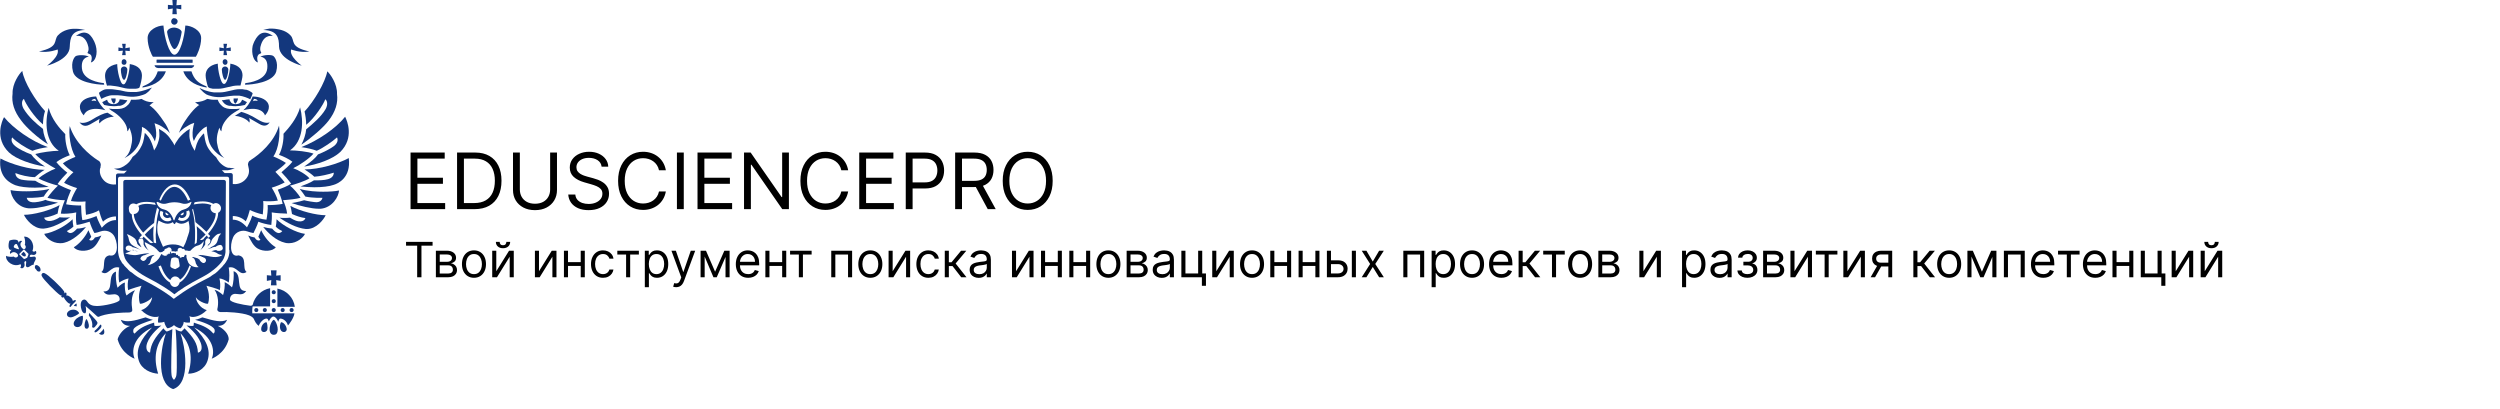 <svg width="514" height="84" viewBox="0 0 514 84" fill="none" xmlns="http://www.w3.org/2000/svg">
<path d="M56.283 59.667C56.033 59.667 55.866 59.833 55.866 60.083C55.866 60.333 56.033 60.5 56.283 60.5C56.533 60.5 56.7 60.333 56.7 60.083C56.7 59.917 56.533 59.667 56.283 59.667Z" fill="#13377D"/>
<path d="M57.7 63.75C57.7 64 57.867 64.167 58.117 64.167C58.367 64.167 58.534 64 58.534 63.75C58.534 63.5 58.367 63.333 58.117 63.333C57.867 63.333 57.7 63.5 57.7 63.75Z" fill="#13377D"/>
<path d="M56.283 63.333C56.033 63.333 55.866 63.5 55.866 63.75C55.866 64 56.033 64.167 56.283 64.167C56.533 64.167 56.7 64 56.7 63.75C56.7 63.5 56.533 63.333 56.283 63.333Z" fill="#13377D"/>
<path d="M59.535 63.75C59.535 64 59.702 64.167 59.952 64.167C60.202 64.167 60.369 64 60.369 63.75C60.369 63.5 60.202 63.333 59.952 63.333C59.702 63.333 59.535 63.5 59.535 63.75Z" fill="#13377D"/>
<path d="M55.699 55.583L55.782 56.667L54.865 56.583V57.75L55.782 57.583L55.699 58.667H56.866L56.783 57.583L57.7 57.75V56.583L56.783 56.667L56.866 55.583H55.699Z" fill="#13377D"/>
<path d="M57.033 59.333V63.083H60.619C60.368 61.167 58.868 59.667 57.033 59.333Z" fill="#13377D"/>
<path d="M56.283 61.5C56.033 61.5 55.866 61.667 55.866 61.917C55.866 62.167 56.033 62.333 56.283 62.333C56.533 62.333 56.7 62.167 56.7 61.917C56.7 61.667 56.533 61.5 56.283 61.5Z" fill="#13377D"/>
<path d="M57.783 66.25C57.7 66.25 57.367 67.167 57.7 67.833C57.867 68.167 58.2 68.333 58.534 68.25C58.867 68.167 58.951 67.833 58.951 67.667C58.867 66.917 58.284 66.25 57.783 66.25Z" fill="#13377D"/>
<path d="M54.782 66.25C54.282 66.25 53.698 66.917 53.698 67.667C53.698 67.917 53.782 68.167 54.115 68.25C54.449 68.333 54.782 68.167 54.949 67.833C55.116 67.167 54.866 66.25 54.782 66.25Z" fill="#13377D"/>
<path d="M56.283 65.75C55.95 65.75 54.949 67.667 55.7 68.583C55.866 68.75 56.033 68.833 56.283 68.833C56.533 68.833 56.783 68.75 56.867 68.583C57.534 67.667 56.617 65.75 56.283 65.75Z" fill="#13377D"/>
<path d="M51.864 63.75C51.864 63.333 51.947 63 51.947 63H55.533V62.667V60V59.25C53.782 59.583 52.364 60.917 51.947 62.667C51.864 62.833 51.53 62.917 51.28 62.833C49.946 62.667 47.278 62.167 47.278 61.583C47.278 60.75 47.862 60.417 48.362 60.417C49.112 60.417 49.946 60.833 50.613 59.833C48.195 59.917 50.029 56.417 48.028 55.75C48.112 56.667 48.028 58.25 47.695 59.083C47.695 59.083 46.944 58.333 46.194 58C46.277 58.667 46.111 60 45.86 60.667C45.86 60.667 45.027 59.833 44.109 59.583C44.943 60.75 44.943 62.5 44.693 63.5C44.61 63.833 44.86 64.167 45.444 64.167C46.444 64.083 49.779 64.25 51.197 64.833C51.614 65 52.031 65.25 52.197 65.583C52.364 66 52.698 66.667 53.198 67C53.448 66.25 54.282 65.417 54.866 65.5C55.032 65.5 55.199 65.833 55.283 66.083C55.366 65.833 55.783 65.083 56.2 65.083C56.617 65.083 57.034 65.667 57.2 66.167C57.284 65.833 57.45 65.5 57.617 65.5C58.201 65.5 58.951 66 59.202 66.917C59.452 66.667 60.452 65.333 60.536 64.417H51.864C51.864 64.5 51.864 64.167 51.864 63.75Z" fill="#13377D"/>
<path d="M54.031 63.75C54.031 64 54.198 64.167 54.448 64.167C54.698 64.167 54.865 64 54.865 63.75C54.865 63.5 54.698 63.333 54.448 63.333C54.198 63.333 54.031 63.5 54.031 63.75Z" fill="#13377D"/>
<path d="M52.28 63.75C52.28 64 52.447 64.167 52.697 64.167C52.947 64.167 53.114 64 53.114 63.75C53.114 63.5 52.947 63.333 52.697 63.333C52.447 63.333 52.28 63.5 52.28 63.75Z" fill="#13377D"/>
<path d="M17.761 65.583C17.594 65.75 17.261 66.667 17.427 67.25C17.511 67.5 17.594 67.583 17.844 67.583C18.094 67.583 18.178 67.417 18.261 67.167C18.345 66.583 17.928 65.667 17.761 65.583Z" fill="#13377D"/>
<path d="M20.845 68.167C20.678 68.417 20.428 68.5 20.345 68.583C20.428 68.667 20.678 68.833 20.928 68.833C21.095 68.833 21.262 68.75 21.345 68.667C21.596 68.167 21.345 67.75 21.262 67.583C21.178 67.75 21.095 68 20.845 68.167Z" fill="#13377D"/>
<path d="M19.678 67C20.012 66.667 20.095 66.417 20.012 66.25C19.928 66 19.178 65.25 18.344 64.333C18.344 64.5 18.261 64.667 18.261 64.833C18.844 65.667 19.095 66.5 18.928 67.25C19.011 67.333 19.011 67.333 19.095 67.333C19.261 67.5 19.512 67.25 19.678 67Z" fill="#13377D"/>
<path d="M20.845 67.083C20.845 66.917 20.845 66.833 20.762 66.75H20.678C20.595 66.75 20.512 66.917 20.428 67C20.345 67.083 20.262 67.25 20.095 67.417C19.928 67.583 19.845 67.667 19.678 67.833C19.511 67.917 19.428 68.083 19.428 68.167C19.428 68.167 19.428 68.167 19.428 68.25C19.511 68.333 19.511 68.333 19.595 68.333C19.678 68.333 19.928 68.25 20.345 67.833C20.762 67.417 20.845 67.25 20.845 67.083Z" fill="#13377D"/>
<path d="M15.342 62.667C15.342 62.667 15.259 62.75 15.176 62.917C15.342 62.917 15.593 62.917 15.759 63C15.759 62.833 15.759 62.583 15.759 62.417C15.593 62.417 15.426 62.583 15.342 62.667Z" fill="#13377D"/>
<path d="M17.593 62.917C17.593 62.917 19.344 64.417 19.928 65C20.095 65.167 20.262 65.167 20.428 65.083C20.512 65 20.678 65 20.845 64.917C22.596 64.333 25.431 64.25 26.432 64.25C27.099 64.25 27.266 63.917 27.182 63.583C27.015 62.583 26.932 60.833 27.766 59.667C26.849 60 26.015 60.75 26.015 60.75C25.681 60.167 25.598 58.75 25.681 58.083C24.848 58.333 24.18 59.167 24.18 59.167C23.847 58.333 23.764 56.75 23.847 55.833C21.846 56.5 23.68 60.083 21.262 59.917C21.929 60.917 22.763 60.5 23.514 60.5C24.014 60.5 24.681 60.833 24.597 61.667C24.514 62.25 21.262 62.917 19.928 62.917C19.011 62.917 18.344 62.667 17.927 62C17.677 61.667 17.51 61.583 17.26 61.583C16.926 61.667 16.593 61.917 16.593 62.75C16.593 63.25 16.843 64.417 17.427 64.417C17.76 64.5 17.76 63.5 17.593 62.917Z" fill="#13377D"/>
<path d="M14.258 62.417C14.342 62.417 14.425 62.417 14.509 62.417C14.258 62.75 14.258 63 14.342 63.083C14.509 63.25 14.592 62.917 15.009 62.5C15.426 62.083 15.676 61.917 15.593 61.75C15.509 61.667 15.259 61.667 14.926 61.917C14.926 61.833 15.009 61.75 14.926 61.667C14.759 61.25 14.175 60.75 13.758 60.75C13.675 60.75 13.675 60.75 13.591 60.75C13.758 60.5 13.675 60.333 13.591 60.167C13.508 60.083 13.425 60.167 13.258 60.333C13.258 60.25 13.258 60.083 13.175 59.917C12.674 59.083 9.839 56.417 9.172 56.167C8.755 56 8.672 56.25 8.672 56.25C8.672 56.25 8.422 56.417 8.589 56.75C8.839 57.417 11.59 60.167 12.341 60.667C12.508 60.75 12.674 60.833 12.758 60.75C12.591 60.917 12.508 60.917 12.674 61.083C12.758 61.167 12.924 61.25 13.175 61.083C13.175 61.167 13.175 61.167 13.175 61.25C13.341 61.583 13.842 62.25 14.258 62.417Z" fill="#13377D"/>
<path d="M16.259 64.417C16.259 64.167 15.759 63.667 15.092 63.667C14.175 63.667 13.758 64.25 13.758 64.583C13.758 65.167 14.341 65.25 14.508 65.25C15.092 65.25 16.176 64.583 16.259 64.417Z" fill="#13377D"/>
<path d="M15.426 65.833C15.176 66.167 15.092 66.5 15.176 66.75C15.259 67.083 15.593 67.25 15.926 67.25C16.26 67.25 16.593 67.083 16.76 66.833C17.094 66.25 17.094 65 17.01 64.917C16.677 64.917 15.843 65.25 15.426 65.833Z" fill="#13377D"/>
<path d="M7.254 52.833C7.004 52.583 6.421 53 6.087 52.75C6.254 51.917 6.837 52.75 7.338 52.25C7.588 52 7.421 51.667 7.338 51.583C7.088 51.833 6.754 51.75 6.671 51.583C7.254 50.083 6.087 48.5 4.92 48.667C5.17 49 5.253 50.083 5.086 50.333C5.503 50.667 5.253 51.417 4.753 51.167C4.419 51 3.836 50.167 4.503 49.667C4.503 49.417 4.086 49.417 3.752 49.917C4.002 49 2.251 49.25 1.918 49.5C1.751 49.917 1.501 51.667 2.418 51.333C1.918 51.75 2.001 52.167 2.168 52.167C2.752 51.5 3.502 52 3.669 52.333C3.919 52.833 3.169 53.167 2.835 52.75C2.585 52.833 1.501 52.833 1.251 52.583C1.084 53.75 2.752 55 4.169 54.333C4.336 54.333 4.419 54.75 4.169 55C4.253 55.167 4.669 55.25 4.836 55C5.42 54.417 4.586 53.833 5.337 53.667C5.503 54 5.17 54.583 5.42 54.833C5.837 55.25 6.337 54.417 6.921 54.417C6.921 53.75 7.671 53.25 7.254 52.833ZM2.918 50.917C2.918 50.917 2.668 50.75 3.002 50.333C3.335 50 3.502 50.25 3.502 50.25C3.502 50.25 3.836 50.917 3.919 51.25C3.586 51.25 2.918 50.917 2.918 50.917ZM5.587 53C5.42 53 5.003 53.417 4.836 53.167L3.919 52.25L4.419 51.75L4.92 51.25L5.837 52.167C5.92 52.417 5.587 52.833 5.587 53Z" fill="#13377D"/>
<path d="M7.504 54.5C7.421 54.5 7.338 54.5 7.254 54.583C7.171 54.667 7.171 54.833 7.171 55C7.171 55.167 7.338 55.333 7.504 55.5C7.588 55.75 7.838 55.833 8.005 55.833C8.088 55.833 8.171 55.833 8.255 55.75C8.422 55.583 8.338 55.083 8.088 54.833C7.921 54.667 7.671 54.5 7.504 54.5Z" fill="#13377D"/>
<path d="M4.836 51.75L4.586 52L4.336 52.25C4.336 52.25 4.836 52.917 5.253 52.667C5.503 52.25 4.836 51.75 4.836 51.75Z" fill="#13377D"/>
<path d="M53.531 49.25C53.531 49.417 52.864 49.75 52.363 48.833C51.863 48.75 51.363 48.583 51.029 48.417C51.613 49.583 52.113 50.583 52.947 51.083C54.198 51.833 56.116 51.667 56.699 50.833C55.615 50.25 54.365 48.75 53.697 47.333C53.531 47.667 53.281 48.25 53.114 48.667C53.197 48.833 53.364 49.083 53.531 49.25Z" fill="#13377D"/>
<path d="M65.122 31C66.456 30.417 68.374 29.083 69.291 28.25C69.374 28.417 69.708 29.167 68.707 30C67.957 30.583 66.456 31.333 65.372 31.75C64.871 32.5 63.871 33.333 62.537 34.25C65.205 33.833 68.374 32.75 69.958 31.25C72.876 28.333 71.375 24.833 70.958 24C69.041 26.417 65.372 28.917 61.953 30.25C63.12 30.417 64.288 30.667 65.122 31Z" fill="#13377D"/>
<path d="M62.954 25.667C64.705 24.25 66.539 21.417 66.873 20.417C67.29 20.667 67.456 21.5 66.956 22.417C66.039 24 64.371 25.417 62.954 26.583C62.87 27.583 62.453 28.833 61.953 29.75C64.038 28.333 66.456 26.25 67.54 24.833C68.957 23 69.541 21.167 69.291 19.333C69.374 17.25 67.873 15.167 67.29 14.667C66.873 16.917 64.621 20.75 62.62 22.917C62.787 23.667 62.954 24.75 62.954 25.667Z" fill="#13377D"/>
<path d="M61.619 38.833C62.036 39.333 62.453 39.917 62.786 40.417C64.37 40.75 66.288 40.667 66.288 40.667C66.288 40.667 66.205 41.5 65.121 41.583C64.621 41.583 63.12 41.333 62.536 41.167C62.286 41.25 61.118 41.583 59.951 41.75C61.619 42.333 64.037 42.917 65.538 42.917C65.704 42.917 65.788 42.917 65.955 42.917C68.373 42.667 69.624 40.417 69.707 39.167C68.956 39.333 67.706 39.417 66.455 39.417C65.288 39.417 63.203 39.333 61.619 38.833Z" fill="#13377D"/>
<path d="M71.709 32.5C69.541 33.667 65.705 34.833 62.62 34.833C63.37 35.333 64.121 35.833 64.621 36.333C65.872 36.25 67.623 35.833 68.624 35.5C68.624 35.667 68.624 36.5 67.456 36.833C66.622 37.083 65.455 37.083 64.538 37.083C63.787 37.583 62.703 38 61.786 38.333C62.62 38.417 63.704 38.5 64.621 38.5C66.205 38.5 67.706 38.333 68.624 38C69.457 37.75 72.209 36.583 71.709 32.5Z" fill="#13377D"/>
<path d="M60.035 44C60.952 44.417 61.953 44.75 62.787 44.833C62.787 44.833 62.62 45.667 61.369 45.5C60.619 45.417 59.785 44.833 59.618 44.75C59.035 44.833 57.867 44.833 57.45 44.75C58.868 45.75 61.036 46.917 62.87 47.083C62.953 47.083 63.037 47.083 63.12 47.083C65.038 47.083 66.539 45.167 66.956 44.25C65.038 44.25 61.703 43.417 59.702 42.333C59.785 42.667 59.952 43.333 60.035 44Z" fill="#13377D"/>
<path d="M56.7 46.583C57.2 47.167 58.034 47.5 58.034 47.5C58.034 47.5 57.784 47.917 57.284 47.917C57.117 47.917 56.95 47.833 56.783 47.75C56.45 47.583 55.95 47 55.95 47C55.283 46.917 54.699 46.833 54.115 46.667C55.116 47.917 56.783 49.5 58.618 49.917C58.868 50 59.118 50 59.452 50C61.036 50 62.37 48.833 62.704 48.083C60.869 47.833 58.201 46.417 56.867 45.083C56.867 45.583 56.783 46.167 56.7 46.583Z" fill="#13377D"/>
<path d="M44.776 67C45.693 67 46.277 66.667 46.694 65.75C45.443 66.333 44.109 66 41.608 65.25C41.608 65.25 40.69 65.667 40.107 65.75C41.608 66.167 43.775 66.917 44.109 67.75C44.276 68.417 43.859 68.583 43.859 68.583C43.025 67.583 42.024 67 39.856 66.333C39.856 66.75 39.773 67 39.773 67C39.773 67 39.356 67.083 38.356 66.917C39.189 67.583 41.191 69.333 41.441 71.167C41.608 72.417 40.69 72.5 40.69 72.5C40.607 70.583 39.773 69.417 37.939 67.5C37.939 67.5 37.605 67.917 37.272 68.167C37.272 68.167 36.605 68.083 36.104 67.667C36.354 70.167 36.438 76.167 36.271 77.083C36.188 77.75 35.771 78.083 35.771 78.083C35.771 78.083 35.354 77.833 35.27 77.083C35.104 76.083 35.27 70.083 35.437 67.667C34.854 68 34.27 68.167 34.27 68.167C33.853 67.917 33.603 67.5 33.603 67.5C31.852 69.417 31.018 70.667 30.851 72.5C30.851 72.5 30.017 72.417 30.101 71.167C30.351 69.333 32.352 67.583 33.186 66.917C32.269 67.083 31.768 67 31.768 67C31.768 67 31.685 66.75 31.685 66.333C29.517 67 28.6 67.583 27.683 68.583C27.683 68.583 27.266 68.5 27.433 67.75C27.766 66.917 29.934 66.25 31.435 65.75C30.935 65.667 29.934 65.25 29.934 65.25C27.516 66 26.098 66.333 24.848 65.75C25.181 66.667 25.848 67 26.765 67C25.598 67.417 24.514 68.583 24.181 69.75C25.015 72.833 27.683 73.75 27.683 73.75C27.016 72.25 27.266 69.333 31.268 67.333C28.85 69.75 27.849 72 28.517 74.083C29.1 76 31.101 76.75 32.519 76.833C31.518 73.667 31.935 70.75 34.103 68.5C33.186 71 31.852 78.75 35.604 80C39.356 78.75 38.022 71 37.105 68.5C39.273 70.833 39.69 73.667 38.689 76.833C40.19 76.833 42.108 76 42.691 74.083C43.358 72 42.441 69.75 39.94 67.333C43.942 69.333 44.192 72.333 43.525 73.75C43.525 73.75 46.194 72.833 47.027 69.75C47.027 68.583 45.86 67.5 44.776 67Z" fill="#13377D"/>
<path d="M18.928 51.083C19.762 50.583 20.262 49.583 20.846 48.417C20.512 48.583 20.012 48.75 19.512 48.833C19.011 49.75 18.344 49.417 18.344 49.25C18.511 49.083 18.678 48.833 18.761 48.667C18.594 48.25 18.344 47.667 18.177 47.333C17.511 48.833 16.176 50.25 15.176 50.833C15.759 51.667 17.677 51.833 18.928 51.083Z" fill="#13377D"/>
<path d="M9.255 34.25C7.838 33.333 6.92 32.5 6.42 31.75C5.253 31.333 3.752 30.583 3.085 30C2.084 29.167 2.418 28.417 2.501 28.25C3.335 29.167 5.253 30.417 6.67 31C7.504 30.667 8.672 30.417 9.839 30.25C6.42 29 2.751 26.417 0.834 24.083C0.417 24.833 -1.168 28.417 1.834 31.333C3.335 32.75 6.587 33.833 9.255 34.25Z" fill="#13377D"/>
<path d="M9.839 29.667C9.339 28.75 8.922 27.583 8.838 26.5C7.421 25.417 5.837 24 4.836 22.333C4.336 21.417 4.502 20.583 4.919 20.333C5.253 21.333 7.087 24.167 8.838 25.583C8.838 24.667 9.005 23.583 9.255 22.833C7.254 20.667 4.919 16.833 4.586 14.583C4.002 15.083 2.501 17.167 2.585 19.25C2.334 21.083 2.918 22.917 4.336 24.75C5.336 26.167 7.754 28.333 9.839 29.667Z" fill="#13377D"/>
<path d="M9.005 40.417C9.255 39.917 9.756 39.333 10.173 38.833C8.588 39.25 6.504 39.333 5.42 39.333C4.086 39.333 2.835 39.25 2.168 39.083C2.251 40.417 3.502 42.667 5.92 42.833C6.087 42.833 6.17 42.833 6.337 42.833C7.838 42.833 10.256 42.25 11.924 41.667C10.756 41.5 9.589 41.25 9.339 41.083C8.672 41.417 7.171 41.667 6.671 41.583C5.587 41.5 5.503 40.667 5.503 40.667C5.503 40.667 7.421 40.75 9.005 40.417Z" fill="#13377D"/>
<path d="M3.169 38.083C4.086 38.417 5.504 38.583 7.171 38.583C8.172 38.583 9.172 38.5 10.006 38.417C9.089 38.083 8.005 37.667 7.255 37.167C6.337 37.167 5.087 37.083 4.336 36.917C3.169 36.583 3.169 35.75 3.169 35.583C4.169 36 5.92 36.417 7.171 36.417C7.672 36 8.339 35.417 9.172 34.917C6.171 34.917 2.252 33.75 0.084 32.583C-0.417 36.583 2.335 37.75 3.169 38.083Z" fill="#13377D"/>
<path d="M8.755 47C8.839 47 8.922 47 9.006 47C10.84 46.833 13.008 45.667 14.425 44.667C14.009 44.75 12.758 44.75 12.258 44.667C12.091 44.833 11.174 45.333 10.507 45.417C9.172 45.583 9.089 44.75 9.089 44.75C9.923 44.667 10.923 44.333 11.841 43.917C11.924 43.25 12.091 42.583 12.258 42.167C10.173 43.333 6.838 44.167 4.92 44.167C5.337 45.083 6.838 47 8.755 47Z" fill="#13377D"/>
<path d="M12.341 50C12.591 50 12.924 50 13.175 49.917C14.926 49.5 16.677 47.917 17.677 46.667C17.093 46.833 16.51 47 15.843 47C15.843 47 15.426 47.5 15.009 47.75C14.842 47.833 14.675 47.917 14.509 47.917C14.008 47.917 13.758 47.5 13.758 47.5C13.758 47.5 14.592 47.083 15.092 46.583C15.009 46.167 14.926 45.583 14.926 45.083C13.508 46.5 10.923 47.833 9.089 48.083C9.422 48.833 10.673 50 12.341 50Z" fill="#13377D"/>
<path d="M35.188 4.417C35.188 4.833 35.521 5.083 35.855 5.083C36.188 5.083 36.522 4.75 36.522 4.417C36.522 4 36.188 3.75 35.855 3.75C35.521 3.667 35.188 4 35.188 4.417Z" fill="#13377D"/>
<path d="M35.438 2.917H36.355L36.272 1.75L37.272 1.917V1L36.272 1.083L36.355 0H35.438L35.521 1.083L34.52 1V1.917L35.521 1.75L35.438 2.917Z" fill="#13377D"/>
<path d="M32.185 13.917C32.269 13.917 32.436 14 32.519 14H39.19C39.356 14 39.44 14 39.523 13.917C39.773 13.833 39.857 13.667 39.94 13.417H31.769C31.852 13.75 32.019 13.833 32.185 13.917Z" fill="#13377D"/>
<path d="M39.523 12.917C39.606 12.917 39.606 12.833 39.606 12.833V12.333C39.606 12.25 39.523 12.25 39.523 12.25H32.269C32.185 12.25 32.185 12.333 32.185 12.333V12.833C32.185 12.917 32.269 12.917 32.269 12.917H39.523Z" fill="#13377D"/>
<path d="M40.273 11.667C40.44 11.417 41.357 9.667 41.357 7.833C41.357 6.167 39.273 5.25 38.105 5.25C37.938 7.583 37.021 11.25 35.854 11.25C34.77 11.25 33.769 7.583 33.602 5.25C32.352 5.25 30.351 6.167 30.351 7.833C30.351 9.667 31.268 11.5 31.435 11.667H40.273Z" fill="#13377D"/>
<path d="M35.854 10.083C36.438 10.083 37.105 8.333 37.355 6.583C37.355 6.25 36.772 5.75 35.854 5.667C34.937 5.667 34.353 6.167 34.353 6.583C34.604 8.167 35.354 10.083 35.854 10.083Z" fill="#13377D"/>
<path d="M46.443 37.417C46.443 37.167 46.276 37 46.026 37H25.765C25.514 37 25.348 37.167 25.348 37.417V51.333V51.417V51.5C25.348 51.5 25.348 52.25 25.681 53.083C26.098 54.083 27.849 55.75 30.017 56.917C33.102 58.5 34.937 59.75 35.854 60.5C36.771 59.75 38.605 58.5 41.691 56.917C43.942 55.75 45.609 54.083 46.026 53.083C46.443 52.167 46.36 51.5 46.36 51.5L46.443 37.417ZM39.606 42.5V42.583C39.856 43.583 40.106 44.667 40.19 45.667C41.023 46.333 41.774 47 42.441 47.667C43.692 46.25 44.359 44.917 44.359 43.833C43.775 43.833 43.275 43.333 43.275 42.75C43.275 42.5 43.358 42.333 43.441 42.167C42.858 41.917 42.191 41.833 41.607 41.833C41.107 41.833 40.606 41.917 40.023 42H39.94L39.773 42.083L39.856 42C39.94 41.833 39.94 41.75 40.023 41.583C41.691 41.25 43.025 41.417 43.858 41.917C44.025 41.833 44.192 41.75 44.359 41.75C44.942 41.75 45.443 42.25 45.443 42.833C45.443 43.25 45.193 43.583 44.859 43.75C44.859 44.917 44.192 46.417 42.775 48.083C42.858 48.167 42.941 48.25 43.025 48.333C43.108 48.417 43.108 48.417 43.191 48.5V48.583C43.108 48.667 43.025 48.75 42.941 48.833H42.858C42.858 48.833 42.858 48.833 42.775 48.833C42.691 48.75 42.691 48.75 42.691 48.667C42.608 48.583 42.608 48.5 42.524 48.417C42.358 48.583 42.191 48.75 42.024 48.917L41.857 49.167C41.607 49.333 41.357 49.417 41.19 49.333H41.107L41.19 49.25C41.607 48.917 41.941 48.5 42.274 48.25C41.774 47.667 41.107 47.083 40.44 46.5C40.523 47.083 40.523 47.667 40.523 48.25C40.523 48.75 40.523 49.333 40.44 49.917C40.356 50 40.19 50.083 40.106 50.167L40.023 50.25V50.167C40.106 49.5 40.106 48.833 40.106 48.25C40.106 48.083 40.106 47.833 40.106 47.667V47.5C40.106 47.083 40.023 45.917 39.94 45.167C39.856 44.5 39.689 43.833 39.523 43.167V43.083C39.606 43 39.689 42.917 39.773 42.833L39.606 42.5ZM32.769 41C33.602 39 34.77 37.917 35.937 37.917C37.105 37.917 38.272 39 39.106 41V41.083H39.022C38.939 41.083 38.855 41.167 38.689 41.25H38.605V41.167C37.855 39.417 36.854 38.417 35.854 38.417C34.853 38.417 33.853 39.417 33.102 41.167V41.25H33.019C32.935 41.083 32.769 41.083 32.769 41ZM32.435 41.5C32.685 41.667 33.436 42.083 34.27 41.833C35.02 41.583 35.854 41.583 35.854 41.583C35.854 41.583 36.771 41.583 37.438 41.833C38.272 42.083 39.022 41.667 39.272 41.5C39.356 41.5 39.356 41.5 39.356 41.583C39.272 41.917 39.022 42.75 37.772 43.083C36.604 43.333 36.02 44.667 35.854 45.25C35.854 45.333 35.77 45.333 35.687 45.25C35.52 44.667 34.937 43.333 33.769 43.083C32.519 42.833 32.268 41.917 32.185 41.583C32.352 41.5 32.435 41.5 32.435 41.5ZM34.436 44.833C34.603 44.833 34.853 44.75 35.02 44.667C35.103 44.833 35.187 45.083 35.27 45.25C35.02 45.417 34.77 45.5 34.436 45.5C33.519 45.5 32.852 44.75 32.852 43.917C32.852 43.667 32.935 43.5 33.019 43.333C33.186 43.417 33.352 43.5 33.602 43.583C33.519 43.667 33.519 43.833 33.519 43.917C33.436 44.417 33.936 44.833 34.436 44.833ZM34.019 43.833C34.019 43.75 34.019 43.75 34.019 43.667C34.27 43.75 34.52 44 34.686 44.167C34.603 44.25 34.52 44.25 34.436 44.25C34.186 44.25 34.019 44.083 34.019 43.833ZM34.436 46C34.77 46 35.187 45.917 35.52 45.667C35.604 45.75 35.77 46.083 35.854 46.083C36.02 46.083 36.104 45.75 36.187 45.667C36.521 45.833 36.938 46 37.271 46C37.855 46 38.355 45.75 38.772 45.417C38.772 45.417 38.772 45.417 38.772 45.5C38.939 46.167 39.022 47 38.939 47.333C38.939 47.667 38.772 48 38.689 48.333C38.522 48.75 38.439 49.083 38.439 49.083C38.439 49.083 38.439 49.167 38.355 49.333C38.272 49.667 38.022 50.25 37.688 50.833C37.021 50.417 36.354 50.25 35.52 50.25C34.77 50.25 34.103 50.417 33.519 50.75C33.269 50.167 33.019 49.667 32.935 49.417C32.852 49.25 32.852 49.167 32.852 49.167C32.852 49.167 32.685 48.833 32.519 48.333C32.435 48.083 32.352 47.75 32.352 47.417C32.352 47.167 32.268 46.333 32.519 45.583C32.519 45.5 32.602 45.417 32.602 45.333C33.186 45.667 33.853 46 34.436 46ZM37.355 44.833C37.938 44.833 38.355 44.417 38.355 43.833C38.355 43.667 38.355 43.583 38.272 43.5C38.439 43.417 38.689 43.333 38.855 43.25C38.939 43.417 39.022 43.667 39.022 43.833C39.022 44.75 38.272 45.417 37.438 45.417C37.105 45.417 36.854 45.333 36.604 45.167C36.688 45 36.771 44.833 36.854 44.583C36.938 44.75 37.188 44.833 37.355 44.833ZM37.105 44.167C37.271 43.917 37.521 43.75 37.772 43.667C37.772 43.75 37.772 43.75 37.772 43.833C37.772 44.083 37.605 44.25 37.355 44.25C37.271 44.25 37.188 44.25 37.105 44.167ZM27.432 41.833C27.682 41.833 27.849 41.917 28.016 42C28.6 41.667 29.267 41.5 30.184 41.5C30.684 41.5 31.184 41.583 31.768 41.667H31.851C31.851 41.75 31.935 41.917 32.018 42.083L32.102 42.167L31.935 42.083C31.851 42.083 31.851 42.083 31.768 42.083C31.268 42 30.767 41.917 30.267 41.917C29.683 41.917 28.933 42 28.433 42.333C28.516 42.5 28.6 42.667 28.6 42.917C28.6 43.5 28.099 44 27.516 44C27.516 45 28.183 46.333 29.433 47.833C30.1 47.167 30.851 46.417 31.685 45.833C31.768 44.833 32.018 43.75 32.268 42.75V42.667L32.352 42.75C32.435 42.833 32.519 42.917 32.602 43C32.602 43 32.602 43 32.685 43.083V43.167C32.519 43.833 32.352 44.417 32.268 45.083V45.167C32.185 45.667 32.102 46.333 32.102 47C32.102 47.5 32.018 47.917 32.018 48.25C32.018 48.75 32.018 49.25 32.102 49.917V50H32.018C31.851 49.917 31.768 49.917 31.685 49.917H31.601V49.833C31.601 49.417 31.518 48.833 31.518 48.25C31.518 47.667 31.518 47.083 31.601 46.5C30.934 47.083 30.267 47.667 29.767 48.25C30.184 48.75 30.767 49.25 31.434 49.833L31.518 49.917H31.434C31.268 50 31.018 50 30.851 49.917C30.351 49.417 29.934 49.083 29.517 48.667C29.433 48.75 29.35 48.833 29.35 48.917L29.267 49C29.183 49 29.1 49.083 28.933 49.167L28.85 49.083C28.85 49.083 28.766 49.083 28.766 49H28.683V48.917C28.85 48.667 29.017 48.5 29.183 48.333C27.766 46.75 27.099 45.25 27.099 44.083C26.765 43.917 26.515 43.583 26.515 43.167C26.348 42.333 26.849 41.833 27.432 41.833ZM39.272 54.75C38.689 56.417 37.855 57.583 36.938 58.083C36.854 58.583 36.438 59 35.937 59C35.437 59 35.02 58.583 34.937 58.083C34.019 57.583 33.186 56.5 32.602 54.833V54.75L33.102 54.583V54.667C33.602 56.083 34.27 57.083 35.02 57.583C35.187 57.167 35.52 56.833 36.02 56.833C36.521 56.833 36.854 57.167 37.021 57.5C37.772 57 38.439 56 38.939 54.667V54.583H39.022C39.022 54.667 39.106 54.667 39.272 54.75ZM35.02 54.667C35.02 54.333 35.103 53.417 35.27 53.083C35.437 53 35.687 52.917 35.937 52.917C36.187 52.917 36.438 53 36.688 53.167C36.771 53.5 36.938 54.333 36.938 54.667C36.938 55 36.104 55.25 36.02 55.333C35.77 55.25 35.02 55.083 35.02 54.667ZM45.693 51.333C45.609 51.417 45.526 51.5 45.443 51.5C45.359 51.5 45.276 51.583 45.109 51.583H45.026C44.859 51.583 44.692 51.583 44.609 51.5C44.526 51.5 44.526 51.417 44.442 51.417C44.192 51.417 43.608 51.583 43.441 51.667C43.525 51.667 44.275 51.75 44.776 52.167C45.026 52.333 45.526 52.417 45.693 52.417C45.693 52.5 44.859 53.083 43.275 52.75L42.858 52.667C42.107 52.5 41.44 52.417 40.69 52.417C40.773 52.417 40.857 52.5 40.857 52.5C41.023 52.583 41.274 52.667 41.44 52.75C41.44 52.75 41.524 52.75 41.524 52.833H41.607C41.691 52.833 41.774 52.833 41.774 52.917C41.857 52.917 41.941 53 42.024 53C42.107 53.083 42.274 53.167 42.274 53.25C42.274 53.333 42.358 53.333 42.358 53.417C42.358 53.583 42.358 53.667 42.274 53.833C42.024 54.167 41.691 54.167 41.357 53.833L41.274 53.75C41.19 53.667 41.107 53.583 41.023 53.417V53.333C41.023 53.333 41.023 53.333 40.94 53.333C40.773 53.25 40.69 53.083 40.523 53.083C40.273 53 39.94 52.917 39.689 52.833C39.606 52.833 39.523 52.833 39.439 52.833C39.689 53 39.94 53.167 40.023 53.333C40.023 53.333 40.023 53.333 40.023 53.417C40.19 53.667 40.19 53.917 40.273 54.167C40.523 54.667 40.606 54.75 40.857 54.917C40.606 55 39.356 55 38.772 54.083C38.772 54.083 38.689 54 38.689 53.917C38.522 53.583 38.439 53.25 38.355 53C38.272 52.75 38.439 52.5 38.272 52.417C38.105 52.333 38.022 52.417 38.022 52.417C37.938 52.5 37.938 52.5 37.938 52.5V52.583C37.938 52.667 37.855 52.667 37.855 52.667V52.75C37.855 52.75 37.855 52.833 37.772 52.833C37.772 52.833 37.772 52.833 37.688 52.833C37.605 52.833 37.605 52.833 37.521 52.833C37.521 52.833 37.521 52.833 37.438 52.833C37.438 52.833 37.355 52.833 37.355 52.917C37.271 52.917 37.188 53 37.105 53C37.021 53 36.938 52.917 36.938 52.833C36.938 52.75 36.938 52.75 36.938 52.667C36.854 52.667 36.854 52.667 36.771 52.667C36.688 52.667 36.688 52.667 36.604 52.583C36.604 52.5 36.604 52.417 36.604 52.417C36.604 52.333 36.604 52.333 36.604 52.333C36.521 52.417 36.521 52.417 36.438 52.417C36.354 52.417 36.354 52.417 36.271 52.417C36.187 52.417 36.187 52.333 36.187 52.25V52.167C36.187 52.167 36.187 52.167 36.187 52.083C36.187 52.083 36.187 52.083 36.104 52.083H36.02C35.937 52.083 35.77 52 35.687 52C35.687 52 35.687 52 35.604 52C35.52 52 35.353 52.083 35.27 52.083H35.187H35.103C35.103 52.083 35.103 52.083 35.103 52C35.103 52 35.103 52 35.103 51.917L35.187 51.833C35.187 51.833 35.187 51.833 35.187 51.75C35.103 51.75 35.103 51.75 35.02 51.75V51.833C35.02 51.833 35.02 51.833 34.937 51.833V51.917V52C34.937 52.083 34.937 52.167 34.853 52.167C34.77 52.25 34.77 52.25 34.686 52.167C34.686 52.167 34.603 52.167 34.603 52.083C34.603 52.083 34.52 52.083 34.52 52C34.52 52 34.52 52.083 34.603 52.083C34.603 52.167 34.603 52.167 34.603 52.25C34.52 52.333 34.52 52.333 34.436 52.333H34.353H34.27C34.27 52.417 34.353 52.417 34.27 52.5C34.27 52.583 34.186 52.583 34.103 52.583C34.019 52.583 34.019 52.583 33.936 52.583C33.936 52.583 33.936 52.583 33.853 52.583H33.769L33.686 52.5C33.686 52.5 33.602 52.5 33.519 52.5C33.519 52.5 33.436 52.5 33.436 52.417L33.352 52.333V52.25C33.186 52.083 32.935 52.667 32.935 52.667C32.185 54.25 30.351 54.583 30.351 54.5C30.351 54.5 30.767 54.333 30.934 53.75C31.018 53.417 31.018 53.333 31.184 53C31.184 52.917 31.268 52.917 31.268 52.833C31.351 52.667 31.601 52.583 31.768 52.417C31.685 52.417 31.601 52.417 31.518 52.417C31.268 52.5 31.018 52.5 30.684 52.667C30.517 52.75 30.434 52.833 30.267 52.917C30.267 52.917 30.267 52.917 30.184 52.917V53C30.184 53.083 30.1 53.167 30.017 53.333L29.934 53.417C29.6 53.75 29.35 53.75 29.017 53.417L28.933 53.333C28.85 53.25 28.85 53.083 28.933 53C28.933 52.917 29.017 52.833 29.1 52.75C29.183 52.667 29.267 52.667 29.35 52.583C29.433 52.5 29.517 52.5 29.6 52.5C29.683 52.5 29.683 52.5 29.767 52.417C29.767 52.417 29.85 52.417 29.934 52.417C29.934 52.417 29.934 52.333 30.017 52.333C30.1 52.333 30.184 52.25 30.267 52.25C30.351 52.25 30.434 52.167 30.517 52.167C30.517 52.167 30.601 52.167 30.684 52.083C30.017 52.083 29.35 52.167 28.6 52.333C28.516 52.333 28.349 52.417 28.183 52.417C27.349 52.583 25.765 52.167 25.765 52.083C25.765 52 26.181 52 26.598 51.75C26.932 51.583 27.099 51.417 27.349 51.333C27.766 51.667 28.266 51.667 28.349 51.667C28.183 51.583 27.432 51.5 27.182 51.417C27.182 51.417 27.099 51.5 27.015 51.5C26.849 51.583 26.682 51.583 26.515 51.583C26.432 51.583 26.265 51.583 26.181 51.5C26.098 51.5 26.015 51.417 25.931 51.333C25.848 51.25 25.848 51.167 25.848 50.917C25.931 50.583 26.265 50.417 26.682 50.5C26.932 50.583 27.099 50.667 27.182 50.75L27.265 50.833C27.516 50.833 27.849 51 28.183 51.083C28.516 51.25 28.766 51.333 28.933 51.333C28.85 51.333 28.766 51.25 28.683 51.25C28.6 51.25 28.516 51.167 28.516 51.167C28.433 51.083 28.349 51.083 28.266 51C27.766 50.75 27.265 50.5 26.932 50.167C26.682 49.833 26.598 49.667 26.515 49.333C26.432 48.583 26.098 48.25 26.098 48.167C26.181 48.083 27.349 48.667 27.766 49.083C28.016 49.417 28.099 49.667 28.183 49.917V50C28.266 50.25 28.516 50.5 28.933 50.75C29.017 50.75 29.017 50.833 29.1 50.833C29.017 50.667 28.933 50.583 28.85 50.417V50.333L28.766 50.25C28.766 50.25 28.683 50.167 28.683 50.083C28.6 50 28.6 49.917 28.516 49.833C28.433 49.583 28.433 49.333 28.516 49.25C28.6 49.167 28.683 49.083 28.85 49C29.183 48.917 29.433 49.083 29.517 49.583C29.517 49.667 29.517 49.75 29.517 49.833C29.517 49.917 29.517 50 29.517 50.083V50.167C29.517 50.167 29.517 50.167 29.517 50.25C29.683 50.75 30.1 51.167 30.601 51.5C30.017 51 29.683 49.833 29.767 49.833C29.85 49.75 30.351 50.083 30.851 50.333C31.101 50.417 31.351 50.583 31.601 50.75C31.768 50.833 31.935 51 32.018 51.083C32.185 51.167 32.268 51.333 32.352 51.417C32.435 51.5 32.519 51.583 32.602 51.667C32.685 51.75 32.685 51.75 32.769 51.833C32.935 51.917 33.186 51.833 33.186 51.833C33.269 51.833 33.352 51.833 33.436 51.75C33.436 51.75 33.436 51.75 33.519 51.667C33.602 51.583 33.686 51.583 33.769 51.583V51.5C33.769 51.333 33.853 51.25 34.019 51.167C34.019 51.167 34.103 51.167 34.103 51.083H34.186H34.27H34.353C34.353 51 34.436 51 34.52 50.917C34.686 50.833 34.937 50.833 35.103 51C35.187 51.083 35.187 51.167 35.27 51.25V51.333C35.27 51.417 35.27 51.417 35.27 51.5C35.27 51.583 35.27 51.583 35.27 51.667C35.353 51.667 35.52 51.667 35.604 51.667C35.687 51.667 35.687 51.667 35.77 51.667C35.854 51.667 35.937 51.667 36.02 51.75C36.104 51.75 36.187 51.667 36.271 51.667C36.354 51.667 36.354 51.667 36.438 51.667H36.521C36.521 51.583 36.521 51.5 36.521 51.417C36.521 51.333 36.521 51.25 36.604 51.167C36.604 51.167 36.604 51.083 36.688 51.083L36.771 51C36.938 50.917 37.105 50.917 37.271 51C37.355 51 37.355 51.083 37.438 51.167C37.521 51.167 37.521 51.167 37.605 51.167H37.688H37.772C37.938 51.25 38.022 51.333 38.022 51.5C38.022 51.5 38.022 51.5 38.105 51.5H38.188C38.188 51.5 38.605 51.5 38.689 51.583H39.106C39.189 51.5 39.189 51.5 39.272 51.417C39.356 51.333 39.523 51.167 39.606 51.083C39.773 51 39.856 50.833 40.023 50.75C40.273 50.583 40.606 50.5 40.857 50.417C41.691 50.083 41.774 49.583 41.857 49.583C41.941 49.667 41.691 51 41.107 51.5C41.524 51.167 41.941 50.75 42.191 50.25C42.191 50.25 42.191 50.25 42.191 50.167V50.083C42.191 50 42.191 49.917 42.191 49.833C42.191 49.75 42.191 49.667 42.191 49.583C42.358 49.167 42.524 48.917 42.858 49C43.025 49.083 43.108 49.167 43.191 49.25C43.275 49.417 43.275 49.583 43.191 49.833C43.191 49.917 43.108 50 43.025 50.083C42.941 50.167 42.941 50.167 42.858 50.25L42.775 50.333V50.417C42.691 50.583 42.608 50.667 42.441 50.833C42.524 50.75 42.524 50.75 42.608 50.667C43.025 50.333 43.275 50.083 43.358 49.833C43.441 49.583 43.525 49.333 43.775 49C44.192 48.583 44.275 48.417 44.692 48.167C44.776 48.083 45.359 48 45.443 48C45.526 48.083 45.026 48.25 44.859 49.083C44.776 49.333 44.692 49.75 44.442 50.083C44.109 50.5 43.775 50.583 43.358 50.833L43.275 50.917C43.191 51 43.108 51 42.941 51.083C42.775 51.167 42.691 51.25 42.608 51.25C42.858 51.167 43.108 51.083 43.441 51C43.692 50.833 44.025 50.75 44.359 50.75C44.359 50.75 44.359 50.667 44.442 50.667C44.526 50.583 44.692 50.5 44.942 50.417C45.359 50.25 45.693 50.417 45.776 50.833C45.86 51.083 45.776 51.25 45.693 51.333Z" fill="#13377D"/>
<path d="M60.285 34.583C61.535 34 63.62 32.583 64.454 31.583C63.287 31.167 60.952 30.917 59.618 30.917C62.369 29 62.453 25 61.702 22.083C61.035 24.417 59.368 26.333 58.284 27.5C58.367 28.667 58.033 30.667 57.366 31.833C58.284 32.167 59.368 32.667 60.118 33.25C59.618 33.917 58.534 34.833 57.867 35.417C58.45 36 59.368 37.083 59.868 37.75C59.201 38.25 57.867 38.75 57.116 39C57.45 39.75 57.95 41 58.117 41.917C57.283 42.083 56.199 42.167 55.032 42.167C55.115 43 54.948 44.333 54.782 45.167C53.698 45.083 52.447 44.667 51.863 44.333C51.53 45.5 50.779 46.667 50.779 46.75C49.779 45.583 48.778 45.167 47.861 45.167V44.417C48.778 44.417 49.779 44.75 50.529 45.5C50.863 44.917 51.196 43.833 51.363 43.167C52.03 43.5 53.114 43.917 54.031 44.083C54.114 43.25 54.198 42.167 54.114 41.333C55.032 41.417 56.032 41.417 57.116 41.25C56.95 40.5 56.282 39.25 55.866 38.583C56.783 38.333 57.95 37.833 58.534 37.5C58.033 36.833 57.2 35.917 56.616 35.333C57.283 34.833 58.367 34 58.784 33.5C58.033 33 57.033 32.5 56.199 32.167C57.366 30.583 57.617 27.333 57.366 25.833C56.366 29.25 53.364 31.75 51.53 32.917C51.446 33 51.363 33.083 51.28 33.083C51.196 33.167 50.863 33.583 51.029 34.083C51.029 34.25 51.113 34.333 51.113 34.5C51.28 35.167 51.28 36.167 50.279 37.083C49.445 37.833 48.445 37.917 47.861 37.833V36C47.861 35.75 47.694 35.583 47.444 35.583H46.193L45.61 35C45.61 35 46.193 35 46.86 35C47.527 34.917 48.278 34.583 48.278 34.583C48.278 34.583 47.527 34.583 47.194 34.5C46.777 34.583 45.86 34.167 45.109 33.333C44.859 33 44.609 32.667 44.442 32.333C43.775 31.75 43.025 31 42.525 29.917C42.191 29.167 42.024 28.083 41.941 27.417C41.691 27.583 41.441 27.917 41.107 28.333C40.523 29.083 40.273 30.167 40.273 30.167L40.023 31L39.606 30.25C39.606 30.25 39.022 29.25 38.939 28C38.939 27.417 38.939 26.917 39.022 26.5C38.856 26.583 38.605 26.75 38.355 26.917C37.355 27.667 36.771 28.417 36.771 28.417C36.271 29.083 35.937 29.667 35.854 29.917C35.77 29.583 35.437 29.083 34.937 28.417C34.937 28.417 34.436 27.583 33.352 26.917C33.102 26.75 32.852 26.583 32.685 26.5C32.769 26.917 32.769 27.5 32.769 28C32.685 29.25 32.102 30.167 32.102 30.25L31.685 30.917L31.435 30.083C31.435 30.083 31.101 29 30.601 28.25C30.267 27.833 30.017 27.5 29.767 27.333C29.684 28 29.517 29.167 29.183 29.833C28.683 30.917 28.016 31.75 27.266 32.25C27.099 32.583 26.849 32.917 26.599 33.25C25.848 34.083 24.931 34.5 24.514 34.583C24.18 34.667 23.43 34.667 23.43 34.667C23.43 34.667 24.18 35 24.848 35.083C25.515 35.167 26.098 35.083 26.098 35.083L25.515 35.667H24.264C24.014 35.667 23.847 35.833 23.847 36.083V37.917C23.263 38 22.179 37.917 21.429 37.167C20.512 36.25 20.428 35.25 20.595 34.583C20.678 34.5 20.678 34.333 20.678 34.167C20.845 33.667 20.512 33.25 20.428 33.167C20.345 33.083 20.262 33 20.178 33C18.344 31.833 15.425 29.333 14.341 25.917C14.091 27.417 14.425 30.583 15.509 32.25C14.675 32.583 13.591 33.083 12.924 33.583C13.341 34.083 14.425 35 15.092 35.417C14.508 35.917 13.591 36.917 13.174 37.583C13.758 37.917 14.925 38.417 15.842 38.667C15.425 39.333 14.758 40.583 14.591 41.333C15.592 41.5 16.676 41.5 17.593 41.417C17.51 42.25 17.593 43.417 17.677 44.167C18.594 44 19.678 43.667 20.345 43.25C20.512 43.833 20.845 45 21.179 45.583C21.929 44.833 22.93 44.5 23.847 44.5V45.25C22.93 45.25 21.929 45.667 20.928 46.833C20.928 46.75 20.178 45.583 19.845 44.417C19.261 44.667 18.01 45.167 16.926 45.25C16.759 44.417 16.676 43.083 16.676 42.25C15.509 42.25 14.425 42.167 13.591 42C13.758 41.083 14.258 39.833 14.591 39.083C13.841 38.833 12.507 38.25 11.84 37.833C12.257 37.167 13.257 36.083 13.841 35.5C13.174 35 12.09 34 11.59 33.333C12.34 32.75 13.424 32.25 14.341 31.917C13.674 30.667 13.341 28.667 13.424 27.583C12.257 26.417 10.589 24.5 10.005 22.167C9.172 25.083 9.338 29.167 12.09 31C10.756 31 8.421 31.333 7.254 31.667C8.088 32.667 10.172 34 11.423 34.667C10.422 35 8.671 36 7.921 36.667C8.838 37.25 10.923 37.917 11.923 38.167C11.34 38.667 10.172 40 9.755 40.667C10.589 40.917 12.257 41.167 13.341 41.167C13.007 41.917 12.59 43.167 12.507 43.917C13.007 44 14.758 43.917 15.675 43.667C15.592 44.417 15.592 45.667 15.759 46.25C16.593 46.167 17.843 45.75 18.427 45.583C18.594 46.25 19.177 47.583 19.428 47.917C19.845 47.833 20.262 47.75 20.678 47.583C21.846 47.167 23.096 47.667 23.597 48.75C24.431 50.667 24.097 52.917 22.513 52.5C20.678 52.833 21.929 55.167 20.845 55.917C22.263 56.917 22.68 54.583 24.514 55C24.347 55.833 24.347 57.417 24.514 58.083C25.098 57.667 25.931 57.333 26.432 57.25C26.265 57.75 26.182 58.917 26.348 59.667C26.682 59.417 29.1 58.75 29.1 58.75C29.1 58.75 28.183 60.583 28.766 62.417C29.1 62.667 31.268 61.583 31.268 61C31.351 61.75 30.434 63.417 29.017 63.75C30.517 65.25 31.852 65.167 32.018 65.167C32.269 65.167 32.435 65.167 32.602 65C32.519 65.417 32.435 66 32.519 66.333C32.602 66.333 32.685 66.333 32.769 66.333C33.186 66.333 33.519 66.25 33.769 66.167C33.853 66.583 34.02 67 34.27 67.333C34.353 67.417 34.353 67.417 34.436 67.5C34.77 67.5 35.604 67.083 35.77 66.833C35.937 67.083 36.771 67.5 37.105 67.5C37.188 67.417 37.271 67.417 37.271 67.333C37.605 67 37.772 66.5 37.772 66.167C38.105 66.333 38.439 66.333 38.772 66.333C38.856 66.333 38.939 66.333 39.022 66.333C39.106 66 39.106 65.417 38.939 65C39.106 65.083 39.356 65.167 39.523 65.167C39.69 65.167 41.024 65.25 42.525 63.75C41.107 63.417 40.19 61.75 40.273 61C40.273 61.667 42.441 62.667 42.775 62.417C43.358 60.583 42.441 58.75 42.441 58.75C42.441 58.75 44.776 59.333 45.193 59.667C45.359 58.917 45.276 57.75 45.109 57.25C45.61 57.25 46.443 57.667 47.027 58.083C47.194 57.417 47.194 55.917 47.027 55C48.778 54.583 49.195 56.917 50.696 55.917C49.695 55.167 50.946 52.833 49.028 52.5C47.444 53 47.111 50.667 47.944 48.75C48.445 47.667 49.779 47.167 50.863 47.583C51.28 47.75 51.697 47.833 52.113 47.917C52.28 47.583 52.947 46.25 53.114 45.583C53.698 45.833 54.948 46.167 55.782 46.25C55.866 45.667 55.949 44.417 55.866 43.667C56.699 43.833 58.534 43.917 59.034 43.917C58.951 43.083 58.534 41.833 58.2 41.167C59.284 41.083 60.952 40.917 61.786 40.667C61.369 39.917 60.201 38.583 59.618 38.167C60.618 37.917 62.703 37.25 63.62 36.667C63.036 35.917 61.285 34.917 60.285 34.583ZM46.777 53.333C46.694 53.5 46.61 53.583 46.527 53.75C46.527 53.833 46.443 53.833 46.443 53.917C46.36 54 46.277 54.083 46.193 54.25C46.11 54.333 46.11 54.333 46.026 54.417C45.943 54.583 45.776 54.667 45.693 54.833C45.61 54.917 45.526 55 45.443 55.083C45.359 55.167 45.276 55.25 45.193 55.333C45.109 55.417 45.026 55.5 44.859 55.667C44.776 55.75 44.776 55.75 44.692 55.833C44.442 56.083 44.109 56.333 43.775 56.5C43.358 56.833 42.941 57.083 42.441 57.333C42.274 57.417 42.108 57.5 41.941 57.583C38.189 59.5 36.354 61 35.77 61.417H35.687C35.103 60.917 33.269 59.5 29.517 57.583C29.35 57.5 29.183 57.417 29.017 57.333C28.516 57.083 28.099 56.833 27.683 56.5C27.349 56.25 27.099 56 26.765 55.833C26.682 55.75 26.599 55.75 26.599 55.667C26.515 55.583 26.348 55.5 26.265 55.333C26.182 55.25 26.098 55.167 26.015 55.083C25.931 55 25.848 54.917 25.765 54.833C25.598 54.667 25.515 54.583 25.431 54.417C25.348 54.333 25.348 54.333 25.264 54.25C25.181 54.167 25.098 54.083 25.014 53.917C25.014 53.833 24.931 53.833 24.931 53.75C24.848 53.583 24.764 53.5 24.681 53.333C24.18 52.25 24.264 51.333 24.264 51.333V36.75C24.264 36.5 24.431 36.333 24.681 36.333H25.931H35.854H45.443H46.694C46.944 36.333 47.111 36.5 47.111 36.75V51.333C47.194 51.333 47.277 52.25 46.777 53.333Z" fill="#13377D"/>
<path d="M46.277 13.333C46.61 13.333 46.777 13.083 46.777 12.75C46.777 12.417 46.527 12.167 46.277 12.167C45.943 12.167 45.776 12.417 45.776 12.75C45.776 13.083 46.026 13.333 46.277 13.333Z" fill="#13377D"/>
<path d="M46.277 16.417C46.611 16.417 46.944 15 46.944 14.333C46.944 13.917 46.611 13.667 46.277 13.667C45.944 13.667 45.61 13.917 45.61 14.333C45.61 15 45.944 16.417 46.277 16.417Z" fill="#13377D"/>
<path d="M45.943 11.333H46.694L46.527 10.417L47.444 10.5V9.75L46.527 9.917L46.694 9H45.943L46.027 9.917L45.109 9.75V10.5L46.027 10.417L45.943 11.333Z" fill="#13377D"/>
<path d="M43.025 18.083C43.275 18.167 43.525 18.167 43.775 18.25H43.859H43.942C44.025 18.25 44.025 18.25 44.025 18.25H44.192C44.276 18.25 44.359 18.25 44.442 18.25C44.526 18.25 44.526 18.25 44.609 18.25C44.693 18.25 44.776 18.25 44.859 18.25C45.526 18.25 46.193 18.083 46.86 17.917C47.528 17.75 48.194 17.583 48.945 17.583H49.028H49.112H49.195H49.279H49.362H49.445C49.612 16.833 49.862 16 49.862 15.5C49.862 14.5 49.279 13.417 47.361 13.083C47.361 14.333 46.777 17.25 46.11 17.25H46.027C45.359 17.25 44.776 14.333 44.776 13.083C42.858 13.417 42.274 14.5 42.274 15.5C42.274 16.083 42.525 17.167 42.775 17.917C43.025 18 43.025 18 43.025 18.083Z" fill="#13377D"/>
<path d="M53.031 12.833C53.031 12.833 52.531 11.5 53.364 11.083C54.282 10.75 53.031 10.917 53.698 9.083C54.449 6.917 56.116 7.417 56.116 7.417C54.949 6.5 54.032 6.583 53.364 7.083C52.948 7.417 52.364 8.083 51.947 9.417C51.614 11.083 52.197 12.667 53.031 12.833Z" fill="#13377D"/>
<path d="M57.367 9.583C57.45 12.333 62.036 13.5 62.036 13.5C62.036 13.5 59.368 11.583 59.869 10.167C59.869 10.167 61.62 10.917 63.621 10.583C59.368 9.667 60.786 8.333 59.702 7.25C58.618 6.083 56.95 6 56.533 5.917C55.449 5.833 55.366 5.833 54.115 6.167C57.034 6.25 57.367 7.75 57.367 9.583Z" fill="#13377D"/>
<path d="M56.783 14.75C57.366 12.583 56.282 11.583 56.282 11.583C55.949 11.167 54.198 11.25 53.531 11.667C53.531 11.667 55.199 11.667 54.948 14.083C54.698 16.5 51.363 17 50.446 17.083L50.362 17.417C51.947 17.417 56.116 16.917 56.783 14.75Z" fill="#13377D"/>
<path d="M39.356 14.667H37.688C38.522 17 40.94 17.75 42.525 18L42.441 17.75C40.774 17.083 39.94 16.417 39.356 14.667Z" fill="#13377D"/>
<path d="M25.515 13.333C25.848 13.333 26.015 13.083 26.015 12.75C26.015 12.417 25.765 12.167 25.515 12.167C25.181 12.167 25.014 12.417 25.014 12.75C24.931 13.083 25.181 13.333 25.515 13.333Z" fill="#13377D"/>
<path d="M25.515 16.417C25.848 16.417 26.182 15 26.182 14.333C26.182 13.917 25.848 13.667 25.515 13.667C25.181 13.667 24.848 13.917 24.848 14.333C24.848 15 25.098 16.417 25.515 16.417Z" fill="#13377D"/>
<path d="M25.098 11.333H25.849L25.765 10.417L26.682 10.5V9.75L25.765 9.917L25.849 9H25.098L25.265 9.917L24.348 9.75V10.5L25.265 10.417L25.098 11.333Z" fill="#13377D"/>
<path d="M22.179 17.583H22.263H22.346H22.513C22.596 17.583 22.596 17.583 22.596 17.583H22.68C23.43 17.667 24.18 17.75 24.764 17.917C25.348 18.083 26.098 18.25 26.765 18.25C26.849 18.25 26.932 18.25 27.015 18.25C27.099 18.25 27.099 18.25 27.182 18.25C27.266 18.25 27.349 18.25 27.432 18.25H27.599H27.683H27.766H27.849C28.099 18.25 28.35 18.167 28.6 18.083C28.6 18 28.6 18 28.683 18C28.933 17.25 29.183 16.167 29.183 15.583C29.183 14.583 28.683 13.5 26.682 13.167C26.682 14.333 26.098 17.333 25.431 17.333H25.348C24.681 17.333 24.097 14.417 24.097 13.167C22.179 13.5 21.596 14.583 21.596 15.583C21.596 16.083 21.762 16.917 22.013 17.667C22.096 17.583 22.096 17.583 22.179 17.583Z" fill="#13377D"/>
<path d="M15.593 7.417C15.593 7.417 17.26 6.917 18.011 9.083C18.678 10.917 17.427 10.75 18.344 11.083C19.262 11.417 18.678 12.833 18.678 12.833C19.595 12.667 20.179 11.083 19.678 9.333C19.262 8 18.678 7.333 18.261 7C17.594 6.583 16.76 6.5 15.593 7.417Z" fill="#13377D"/>
<path d="M11.841 10.167C12.341 11.583 9.673 13.5 9.673 13.5C9.673 13.5 14.342 12.333 14.342 9.583C14.425 7.75 14.675 6.25 17.51 6.167C16.26 5.917 16.176 5.917 15.092 5.917C14.675 5.917 13.008 6.083 11.924 7.25C10.923 8.333 12.257 9.667 8.005 10.583C10.089 10.917 11.841 10.167 11.841 10.167Z" fill="#13377D"/>
<path d="M16.843 14.083C16.593 11.667 18.26 11.667 18.26 11.667C17.677 11.25 15.926 11.25 15.509 11.583C15.509 11.583 14.425 12.5 15.008 14.75C15.592 16.917 19.845 17.417 21.429 17.417L21.346 17.083C20.428 17 17.093 16.5 16.843 14.083Z" fill="#13377D"/>
<path d="M34.103 14.667H32.435C31.851 16.417 31.018 17.083 29.35 17.75L29.267 18C30.934 17.75 33.269 17 34.103 14.667Z" fill="#13377D"/>
<path d="M38.022 24.917C37.522 25.667 37.105 26.5 36.772 27.333C37.022 27 37.438 26.667 37.855 26.333C38.606 25.833 39.273 25.5 39.273 25.5L39.94 25.25L39.773 25.917C39.773 25.917 39.523 27 39.606 27.917C39.606 28.333 39.773 28.75 39.857 29C40.023 28.583 40.273 28.167 40.524 27.75C41.358 26.667 42.025 26.25 42.025 26.25L42.525 26V26.583C42.525 26.583 42.692 28.5 43.108 29.5C43.859 31.167 45.276 32.083 46.11 32.5C46.027 32.417 45.86 32.25 45.693 32.083C45.276 31.667 44.859 30.917 44.609 29.333C44.443 28 44.943 26.667 45.11 26.25C45.193 26.583 45.36 26.917 45.527 27C45.527 27 45.527 26.667 45.61 26.333C45.777 25.417 46.777 24 48.111 23.167C48.362 23 48.612 22.833 48.779 22.75C49.029 22.667 49.195 22.5 49.362 22.333C49.112 22.333 48.779 22.417 48.528 22.417H48.445C48.278 22.417 48.028 22.417 47.694 22.417C47.028 22.417 46.277 22.333 45.693 21.833C45.11 21.333 44.859 20.833 44.776 20.5C44.526 20.5 44.193 20.5 43.776 20.5C43.275 20.5 42.858 20.333 42.608 20.333C41.941 20.75 41.274 20.917 40.44 21C40.357 21 40.19 21 40.107 21C40.357 21.25 40.69 21.417 40.941 21.583C40.941 21.583 40.941 21.583 41.024 21.583L40.857 21.667C40.941 21.583 39.773 22.25 38.022 24.917Z" fill="#13377D"/>
<path d="M48.946 20.25C48.612 20.25 48.362 20.25 48.028 20.25C48.028 20.417 48.028 20.583 48.028 20.75C48.112 21 48.195 21.167 48.362 21.333C48.612 21.167 48.862 20.75 48.946 20.25Z" fill="#13377D"/>
<path d="M49.612 18.333C49.528 18.333 49.528 18.333 49.612 18.333H49.528C49.528 18.333 49.528 18.333 49.445 18.333C49.362 18.333 49.362 18.333 49.278 18.333C48.611 18.333 47.944 18.5 47.277 18.667C46.61 18.833 45.86 19 45.193 19C45.026 19 44.942 19 44.776 19C44.692 19 44.609 19 44.526 19C44.442 19 44.442 19 44.359 19C44.275 19 44.275 19 44.192 19C44.192 19 44.192 19 44.109 19C44.109 19 44.109 19 44.025 19C42.524 18.833 41.524 18.333 41.023 18.083C41.107 18.25 41.274 18.417 41.524 18.667C41.607 18.75 41.691 18.833 41.774 18.917C41.941 19.083 42.191 19.25 42.441 19.417C42.775 19.583 44.192 20.167 46.026 19.917C48.111 19.583 48.528 19.667 49.028 19.667H49.195C49.945 19.75 51.029 20.167 51.446 20.417C51.613 20 51.863 19.583 51.947 19.167C51.863 19.083 51.696 18.917 51.363 18.75C51.279 18.667 51.196 18.667 51.029 18.583C50.862 18.5 50.612 18.417 50.279 18.417C49.945 18.333 49.779 18.333 49.612 18.333Z" fill="#13377D"/>
<path d="M55.449 25.167C55.366 25.167 54.615 25.583 53.031 24.583C51.447 23.583 50.279 23.167 49.612 23C49.446 23.083 49.362 23.167 49.196 23.25C49.029 23.333 48.779 23.5 48.529 23.667C48.445 23.75 48.362 23.75 48.278 23.833C48.278 23.833 48.362 23.833 48.445 23.833C49.946 24 51.113 24.833 51.197 25.167H51.28C51.447 24.667 51.197 24.25 51.197 24.25C51.197 24.25 51.864 24.667 53.198 25.417C54.615 26.333 55.199 25.5 55.449 25.167Z" fill="#13377D"/>
<path d="M47.528 21.083C47.445 21 47.361 20.833 47.278 20.75C47.195 20.583 47.195 20.5 47.195 20.417C46.861 20.417 46.444 20.5 45.944 20.583C45.861 20.583 45.694 20.583 45.61 20.583C45.861 21.083 46.277 21.583 47.111 21.75C47.195 21.75 47.195 21.75 47.278 21.75C47.361 21.75 47.361 21.75 47.445 21.75C47.778 21.833 48.195 21.833 48.445 21.833C49.029 21.833 49.696 21.75 50.363 21.583C50.53 21.417 50.613 21.167 50.78 21C50.78 21 50.697 20.917 50.613 20.917C50.447 20.833 50.03 20.583 49.779 20.5C49.696 20.75 49.529 21 49.362 21.167C49.112 21.333 48.779 21.417 48.445 21.417C48.112 21.417 47.778 21.333 47.611 21.167C47.528 21.167 47.528 21.083 47.528 21.083Z" fill="#13377D"/>
<path d="M51.947 19.833C51.447 21.167 50.613 22.167 50.029 22.667C53.782 21.667 54.449 23.583 54.449 23.667C54.449 23.75 54.449 23.75 54.532 23.667C54.615 23.583 55.866 22.25 54.949 21C54.198 20 52.531 19.833 51.947 19.833ZM51.947 20.833C52.114 20.667 52.197 20.333 52.197 20.333C52.447 20.333 52.948 20.417 52.948 20.75C52.614 20.667 52.197 20.667 51.947 20.833Z" fill="#13377D"/>
<path d="M23.764 20.75C23.764 20.583 23.764 20.417 23.764 20.25C23.43 20.25 23.097 20.25 22.847 20.25C22.93 20.75 23.18 21.167 23.43 21.333C23.597 21.167 23.68 21 23.764 20.75Z" fill="#13377D"/>
<path d="M28.016 18.917C27.933 18.917 27.933 18.917 28.016 18.917C27.933 18.917 27.933 18.917 27.933 18.917C27.933 18.917 27.933 18.917 27.849 18.917C27.766 18.917 27.766 18.917 27.682 18.917C27.599 18.917 27.599 18.917 27.516 18.917C27.432 18.917 27.349 18.917 27.265 18.917C27.099 18.917 27.015 18.917 26.849 18.917C26.098 18.917 25.431 18.75 24.764 18.583C24.014 18.5 23.346 18.333 22.679 18.333C22.596 18.333 22.596 18.333 22.513 18.333C22.513 18.333 22.513 18.333 22.429 18.333C22.262 18.333 22.096 18.333 22.012 18.333C21.679 18.333 21.429 18.417 21.262 18.5C21.178 18.583 21.012 18.583 20.928 18.667C20.678 18.833 20.512 18.917 20.345 19.083C20.428 19.5 20.678 20 20.845 20.333C21.262 20.083 22.346 19.583 23.096 19.583H23.263C23.763 19.583 24.18 19.5 26.265 19.833C28.099 20.083 29.433 19.5 29.85 19.333C30.1 19.167 30.351 19 30.517 18.833C30.601 18.75 30.684 18.667 30.767 18.583C30.934 18.333 31.101 18.167 31.268 18C30.517 18.25 29.517 18.75 28.016 18.917Z" fill="#13377D"/>
<path d="M16.343 25.167C16.593 25.417 17.177 26.333 18.511 25.583C19.845 24.833 20.512 24.417 20.512 24.417C20.512 24.417 20.262 24.833 20.428 25.333C20.428 25.333 20.428 25.333 20.512 25.333C20.679 25 21.846 24.083 23.264 24C23.347 24 23.347 24 23.43 24C23.347 23.917 23.264 23.917 23.18 23.833C22.93 23.667 22.68 23.5 22.513 23.417C22.346 23.333 22.263 23.25 22.096 23.167C21.429 23.25 20.262 23.75 18.677 24.75C17.177 25.583 16.426 25.167 16.343 25.167Z" fill="#13377D"/>
<path d="M22.013 20.5C21.846 20.583 21.346 20.833 21.18 20.917C21.096 20.917 21.096 21 21.013 21C21.18 21.25 21.263 21.417 21.43 21.583C22.097 21.75 22.764 21.833 23.347 21.833C23.681 21.833 24.014 21.833 24.348 21.75C24.431 21.75 24.431 21.75 24.515 21.75C24.598 21.75 24.598 21.75 24.681 21.75C25.515 21.583 26.016 21 26.182 20.583C26.099 20.583 25.932 20.583 25.849 20.583C25.349 20.5 24.932 20.417 24.598 20.417C24.598 20.5 24.515 20.667 24.515 20.75C24.431 20.917 24.348 21 24.265 21.083L24.181 21.167C23.931 21.333 23.681 21.417 23.347 21.417C23.014 21.417 22.68 21.333 22.43 21.167C22.18 21 22.097 20.75 22.013 20.5Z" fill="#13377D"/>
<path d="M16.759 21C15.842 22.25 17.093 23.583 17.176 23.667C17.26 23.75 17.26 23.667 17.26 23.667C17.26 23.583 17.927 21.667 21.679 22.667C21.095 22.167 20.261 21.167 19.761 19.833C19.261 19.833 17.51 20 16.759 21ZM19.845 20.833C19.594 20.667 19.177 20.667 18.844 20.75C18.844 20.417 19.344 20.333 19.594 20.333C19.594 20.333 19.678 20.667 19.845 20.833Z" fill="#13377D"/>
<path d="M31.602 21C31.519 21 31.352 21 31.268 21C30.435 21 29.768 20.75 29.101 20.333C28.851 20.417 28.35 20.5 27.933 20.5C27.516 20.5 27.099 20.5 26.933 20.5C26.849 20.833 26.599 21.417 26.015 21.833C25.432 22.333 24.681 22.417 24.014 22.417C23.681 22.417 23.431 22.417 23.264 22.417H23.18C23.014 22.417 22.68 22.333 22.347 22.333C22.597 22.5 22.764 22.583 22.93 22.75C23.097 22.833 23.347 23 23.597 23.167C24.931 24.083 25.932 25.417 26.099 26.333C26.182 26.667 26.182 27 26.182 27C26.349 26.917 26.516 26.583 26.599 26.25C26.766 26.667 27.35 28 27.099 29.333C26.849 30.917 26.432 31.667 26.015 32.083C25.849 32.25 25.682 32.417 25.599 32.5C26.432 32.083 27.85 31.167 28.6 29.5C29.017 28.583 29.184 26.667 29.184 26.667V26.083L29.684 26.333C29.684 26.333 30.435 26.75 31.185 27.833C31.435 28.25 31.686 28.667 31.852 29.083C31.936 28.75 32.019 28.417 32.102 28C32.186 27 31.936 26 31.936 26L31.769 25.333L32.436 25.583C32.436 25.583 33.103 25.833 33.853 26.417C34.354 26.75 34.687 27.083 34.937 27.417C34.604 26.583 34.27 25.75 33.687 25C31.936 22.333 30.852 21.75 30.852 21.75L30.685 21.667C30.685 21.667 30.685 21.667 30.768 21.667C31.018 21.417 31.352 21.167 31.602 21Z" fill="#13377D"/>
<path d="M84.409 43V31.364H91.432V32.614H85.818V36.545H91.068V37.795H85.818V41.75H91.523V43H84.409ZM97.562 43H93.972V31.364H97.722C98.85 31.364 99.816 31.597 100.619 32.062C101.422 32.525 102.038 33.189 102.466 34.057C102.894 34.92 103.108 35.955 103.108 37.159C103.108 38.371 102.892 39.415 102.46 40.29C102.028 41.161 101.4 41.831 100.574 42.301C99.748 42.767 98.744 43 97.562 43ZM95.381 41.75H97.472C98.434 41.75 99.231 41.564 99.864 41.193C100.496 40.822 100.968 40.294 101.278 39.608C101.589 38.922 101.744 38.106 101.744 37.159C101.744 36.22 101.591 35.411 101.284 34.733C100.977 34.051 100.519 33.528 99.909 33.165C99.299 32.797 98.54 32.614 97.631 32.614H95.381V41.75ZM113.108 31.364H114.517V39.068C114.517 39.864 114.33 40.574 113.955 41.199C113.583 41.82 113.059 42.311 112.381 42.67C111.703 43.026 110.907 43.205 109.994 43.205C109.081 43.205 108.286 43.026 107.608 42.67C106.93 42.311 106.403 41.82 106.028 41.199C105.657 40.574 105.472 39.864 105.472 39.068V31.364H106.881V38.955C106.881 39.523 107.006 40.028 107.256 40.472C107.506 40.911 107.862 41.258 108.324 41.511C108.79 41.761 109.347 41.886 109.994 41.886C110.642 41.886 111.199 41.761 111.665 41.511C112.131 41.258 112.487 40.911 112.733 40.472C112.983 40.028 113.108 39.523 113.108 38.955V31.364ZM123.695 34.273C123.626 33.697 123.35 33.25 122.865 32.932C122.38 32.614 121.786 32.455 121.081 32.455C120.566 32.455 120.115 32.538 119.729 32.705C119.346 32.871 119.047 33.1 118.831 33.392C118.619 33.684 118.513 34.015 118.513 34.386C118.513 34.697 118.587 34.964 118.734 35.188C118.886 35.407 119.079 35.591 119.314 35.739C119.549 35.883 119.795 36.002 120.053 36.097C120.31 36.188 120.547 36.261 120.763 36.318L121.945 36.636C122.248 36.716 122.585 36.826 122.956 36.966C123.331 37.106 123.689 37.297 124.03 37.54C124.375 37.778 124.659 38.085 124.882 38.46C125.106 38.835 125.217 39.295 125.217 39.841C125.217 40.47 125.053 41.038 124.723 41.545C124.397 42.053 123.92 42.456 123.291 42.756C122.666 43.055 121.907 43.205 121.013 43.205C120.179 43.205 119.458 43.07 118.848 42.801C118.242 42.532 117.765 42.157 117.416 41.676C117.071 41.195 116.876 40.636 116.831 40H118.286C118.323 40.439 118.471 40.803 118.729 41.091C118.99 41.375 119.32 41.587 119.717 41.727C120.119 41.864 120.551 41.932 121.013 41.932C121.551 41.932 122.034 41.845 122.462 41.67C122.89 41.492 123.229 41.246 123.479 40.932C123.729 40.614 123.854 40.242 123.854 39.818C123.854 39.432 123.746 39.117 123.53 38.875C123.314 38.633 123.03 38.436 122.678 38.284C122.325 38.133 121.945 38 121.536 37.886L120.104 37.477C119.195 37.216 118.475 36.843 117.945 36.358C117.414 35.873 117.149 35.239 117.149 34.455C117.149 33.803 117.325 33.235 117.678 32.75C118.034 32.261 118.511 31.883 119.109 31.614C119.712 31.341 120.384 31.204 121.126 31.204C121.876 31.204 122.543 31.339 123.126 31.608C123.71 31.873 124.172 32.237 124.513 32.699C124.857 33.161 125.039 33.686 125.058 34.273H123.695ZM136.898 35H135.489C135.405 34.595 135.259 34.239 135.051 33.932C134.847 33.625 134.597 33.367 134.301 33.159C134.009 32.947 133.686 32.788 133.33 32.682C132.973 32.576 132.602 32.523 132.216 32.523C131.511 32.523 130.873 32.701 130.301 33.057C129.733 33.413 129.28 33.938 128.943 34.631C128.61 35.324 128.443 36.174 128.443 37.182C128.443 38.189 128.61 39.04 128.943 39.733C129.28 40.426 129.733 40.951 130.301 41.307C130.873 41.663 131.511 41.841 132.216 41.841C132.602 41.841 132.973 41.788 133.33 41.682C133.686 41.576 134.009 41.419 134.301 41.21C134.597 40.998 134.847 40.739 135.051 40.432C135.259 40.121 135.405 39.765 135.489 39.364H136.898C136.792 39.958 136.598 40.49 136.318 40.96C136.038 41.43 135.689 41.83 135.273 42.159C134.856 42.485 134.388 42.733 133.869 42.903C133.354 43.074 132.803 43.159 132.216 43.159C131.223 43.159 130.341 42.917 129.568 42.432C128.795 41.947 128.188 41.258 127.744 40.364C127.301 39.47 127.08 38.409 127.08 37.182C127.08 35.955 127.301 34.894 127.744 34C128.188 33.106 128.795 32.417 129.568 31.932C130.341 31.447 131.223 31.204 132.216 31.204C132.803 31.204 133.354 31.29 133.869 31.46C134.388 31.631 134.856 31.881 135.273 32.21C135.689 32.536 136.038 32.934 136.318 33.403C136.598 33.869 136.792 34.401 136.898 35ZM140.584 31.364V43H139.175V31.364H140.584ZM143.409 43V31.364H150.432V32.614H144.818V36.545H150.068V37.795H144.818V41.75H150.523V43H143.409ZM162.199 31.364V43H160.835L154.494 33.864H154.381V43H152.972V31.364H154.335L160.699 40.523H160.812V31.364H162.199ZM174.382 35H172.973C172.89 34.595 172.744 34.239 172.536 33.932C172.331 33.625 172.081 33.367 171.786 33.159C171.494 32.947 171.17 32.788 170.814 32.682C170.458 32.576 170.087 32.523 169.7 32.523C168.996 32.523 168.357 32.701 167.786 33.057C167.217 33.413 166.765 33.938 166.428 34.631C166.094 35.324 165.928 36.174 165.928 37.182C165.928 38.189 166.094 39.04 166.428 39.733C166.765 40.426 167.217 40.951 167.786 41.307C168.357 41.663 168.996 41.841 169.7 41.841C170.087 41.841 170.458 41.788 170.814 41.682C171.17 41.576 171.494 41.419 171.786 41.21C172.081 40.998 172.331 40.739 172.536 40.432C172.744 40.121 172.89 39.765 172.973 39.364H174.382C174.276 39.958 174.083 40.49 173.803 40.96C173.522 41.43 173.174 41.83 172.757 42.159C172.34 42.485 171.873 42.733 171.354 42.903C170.839 43.074 170.287 43.159 169.7 43.159C168.708 43.159 167.825 42.917 167.053 42.432C166.28 41.947 165.672 41.258 165.229 40.364C164.786 39.47 164.564 38.409 164.564 37.182C164.564 35.955 164.786 34.894 165.229 34C165.672 33.106 166.28 32.417 167.053 31.932C167.825 31.447 168.708 31.204 169.7 31.204C170.287 31.204 170.839 31.29 171.354 31.46C171.873 31.631 172.34 31.881 172.757 32.21C173.174 32.536 173.522 32.934 173.803 33.403C174.083 33.869 174.276 34.401 174.382 35ZM176.659 43V31.364H183.682V32.614H178.068V36.545H183.318V37.795H178.068V41.75H183.773V43H176.659ZM186.222 43V31.364H190.153C191.066 31.364 191.813 31.528 192.392 31.858C192.975 32.184 193.407 32.625 193.688 33.182C193.968 33.739 194.108 34.36 194.108 35.045C194.108 35.731 193.968 36.354 193.688 36.915C193.411 37.475 192.983 37.922 192.403 38.256C191.824 38.585 191.081 38.75 190.176 38.75H187.358V37.5H190.131C190.756 37.5 191.258 37.392 191.636 37.176C192.015 36.96 192.29 36.669 192.46 36.301C192.634 35.93 192.722 35.511 192.722 35.045C192.722 34.58 192.634 34.163 192.46 33.795C192.29 33.428 192.013 33.14 191.631 32.932C191.248 32.72 190.741 32.614 190.108 32.614H187.631V43H186.222ZM196.378 43V31.364H200.31C201.219 31.364 201.965 31.519 202.548 31.829C203.132 32.136 203.563 32.559 203.844 33.097C204.124 33.635 204.264 34.246 204.264 34.932C204.264 35.617 204.124 36.225 203.844 36.756C203.563 37.286 203.134 37.703 202.554 38.006C201.974 38.305 201.234 38.455 200.332 38.455H197.151V37.182H200.287C200.908 37.182 201.408 37.091 201.787 36.909C202.17 36.727 202.446 36.47 202.616 36.136C202.791 35.799 202.878 35.398 202.878 34.932C202.878 34.466 202.791 34.059 202.616 33.71C202.442 33.362 202.164 33.093 201.781 32.903C201.399 32.71 200.893 32.614 200.264 32.614H197.787V43H196.378ZM201.855 37.773L204.719 43H203.082L200.264 37.773H201.855ZM216.43 37.182C216.43 38.409 216.209 39.47 215.766 40.364C215.322 41.258 214.714 41.947 213.942 42.432C213.169 42.917 212.286 43.159 211.294 43.159C210.302 43.159 209.419 42.917 208.646 42.432C207.874 41.947 207.266 41.258 206.822 40.364C206.379 39.47 206.158 38.409 206.158 37.182C206.158 35.955 206.379 34.894 206.822 34C207.266 33.106 207.874 32.417 208.646 31.932C209.419 31.447 210.302 31.204 211.294 31.204C212.286 31.204 213.169 31.447 213.942 31.932C214.714 32.417 215.322 33.106 215.766 34C216.209 34.894 216.43 35.955 216.43 37.182ZM215.067 37.182C215.067 36.174 214.898 35.324 214.561 34.631C214.228 33.938 213.775 33.413 213.203 33.057C212.635 32.701 211.999 32.523 211.294 32.523C210.589 32.523 209.951 32.701 209.379 33.057C208.811 33.413 208.358 33.938 208.021 34.631C207.688 35.324 207.521 36.174 207.521 37.182C207.521 38.189 207.688 39.04 208.021 39.733C208.358 40.426 208.811 40.951 209.379 41.307C209.951 41.663 210.589 41.841 211.294 41.841C211.999 41.841 212.635 41.663 213.203 41.307C213.775 40.951 214.228 40.426 214.561 39.733C214.898 39.04 215.067 38.189 215.067 37.182Z" fill="black"/>
<path d="M83.483 50.508V49.727H88.938V50.508H86.651V57H85.77V50.508H83.483ZM89.617 57V51.545H91.847C92.434 51.545 92.9 51.678 93.246 51.943C93.592 52.208 93.764 52.559 93.764 52.994C93.764 53.326 93.666 53.583 93.47 53.765C93.273 53.945 93.021 54.067 92.713 54.131C92.915 54.159 93.11 54.23 93.299 54.344C93.491 54.457 93.65 54.614 93.775 54.812C93.9 55.009 93.963 55.251 93.963 55.537C93.963 55.816 93.892 56.066 93.75 56.286C93.608 56.506 93.404 56.68 93.139 56.808C92.874 56.936 92.557 57 92.188 57H89.617ZM90.412 56.233H92.188C92.477 56.233 92.703 56.164 92.866 56.027C93.029 55.89 93.111 55.703 93.111 55.466C93.111 55.184 93.029 54.963 92.866 54.802C92.703 54.639 92.477 54.557 92.188 54.557H90.412V56.233ZM90.412 53.832H91.847C92.072 53.832 92.265 53.802 92.426 53.74C92.587 53.676 92.71 53.586 92.795 53.47C92.882 53.352 92.926 53.212 92.926 53.051C92.926 52.822 92.83 52.642 92.639 52.511C92.447 52.379 92.183 52.312 91.847 52.312H90.412V53.832ZM97.448 57.114C96.955 57.114 96.523 56.996 96.152 56.762C95.782 56.528 95.493 56.2 95.285 55.778C95.079 55.357 94.976 54.865 94.976 54.301C94.976 53.733 95.079 53.237 95.285 52.813C95.493 52.389 95.782 52.06 96.152 51.826C96.523 51.592 96.955 51.474 97.448 51.474C97.94 51.474 98.371 51.592 98.74 51.826C99.112 52.06 99.401 52.389 99.607 52.813C99.815 53.237 99.919 53.733 99.919 54.301C99.919 54.865 99.815 55.357 99.607 55.778C99.401 56.2 99.112 56.528 98.74 56.762C98.371 56.996 97.94 57.114 97.448 57.114ZM97.448 56.361C97.822 56.361 98.13 56.265 98.371 56.073C98.613 55.881 98.791 55.629 98.907 55.317C99.023 55.004 99.081 54.666 99.081 54.301C99.081 53.937 99.023 53.597 98.907 53.282C98.791 52.967 98.613 52.713 98.371 52.519C98.13 52.324 97.822 52.227 97.448 52.227C97.074 52.227 96.766 52.324 96.525 52.519C96.283 52.713 96.104 52.967 95.988 53.282C95.872 53.597 95.814 53.937 95.814 54.301C95.814 54.666 95.872 55.004 95.988 55.317C96.104 55.629 96.283 55.881 96.525 56.073C96.766 56.265 97.074 56.361 97.448 56.361ZM102.037 55.764L104.665 51.545H105.631V57H104.792V52.781L102.179 57H101.199V51.545H102.037V55.764ZM104.111 49.727H104.892C104.892 50.111 104.759 50.425 104.494 50.668C104.229 50.912 103.869 51.034 103.415 51.034C102.967 51.034 102.611 50.912 102.346 50.668C102.083 50.425 101.952 50.111 101.952 49.727H102.733C102.733 49.912 102.784 50.074 102.885 50.214C102.99 50.353 103.166 50.423 103.415 50.423C103.663 50.423 103.841 50.353 103.947 50.214C104.056 50.074 104.111 49.912 104.111 49.727ZM110.816 55.764L113.444 51.545H114.41V57H113.572V52.781L110.958 57H109.978V51.545H110.816V55.764ZM119.595 53.889V54.67H116.584V53.889H119.595ZM116.783 51.545V57H115.945V51.545H116.783ZM120.235 51.545V57H119.396V51.545H120.235ZM123.981 57.114C123.47 57.114 123.029 56.993 122.66 56.751C122.291 56.51 122.007 56.177 121.808 55.754C121.609 55.33 121.509 54.846 121.509 54.301C121.509 53.747 121.611 53.258 121.815 52.834C122.021 52.408 122.307 52.076 122.674 51.837C123.044 51.595 123.474 51.474 123.967 51.474C124.35 51.474 124.696 51.545 125.004 51.688C125.311 51.83 125.564 52.028 125.76 52.284C125.957 52.54 126.079 52.838 126.126 53.179H125.288C125.224 52.93 125.082 52.71 124.862 52.519C124.644 52.324 124.35 52.227 123.981 52.227C123.654 52.227 123.368 52.312 123.122 52.483C122.878 52.651 122.687 52.889 122.55 53.197C122.415 53.502 122.347 53.861 122.347 54.273C122.347 54.694 122.414 55.061 122.546 55.374C122.681 55.686 122.871 55.929 123.115 56.102C123.361 56.274 123.65 56.361 123.981 56.361C124.199 56.361 124.396 56.323 124.574 56.247C124.752 56.171 124.902 56.062 125.025 55.92C125.148 55.778 125.236 55.608 125.288 55.409H126.126C126.079 55.731 125.961 56.021 125.774 56.279C125.59 56.535 125.345 56.738 125.039 56.89C124.736 57.039 124.383 57.114 123.981 57.114ZM126.921 52.327V51.545H131.353V52.327H129.563V57H128.725V52.327H126.921ZM132.576 59.045V51.545H133.385V52.412H133.485C133.546 52.317 133.632 52.197 133.74 52.05C133.852 51.901 134.01 51.768 134.216 51.652C134.425 51.534 134.706 51.474 135.061 51.474C135.521 51.474 135.926 51.589 136.276 51.819C136.626 52.048 136.9 52.374 137.096 52.795C137.293 53.217 137.391 53.714 137.391 54.287C137.391 54.865 137.293 55.365 137.096 55.789C136.9 56.211 136.627 56.537 136.279 56.769C135.931 56.999 135.53 57.114 135.076 57.114C134.725 57.114 134.445 57.056 134.234 56.94C134.023 56.821 133.861 56.688 133.748 56.538C133.634 56.387 133.546 56.261 133.485 56.162H133.414V59.045H132.576ZM133.4 54.273C133.4 54.685 133.46 55.048 133.581 55.363C133.701 55.675 133.878 55.92 134.11 56.098C134.342 56.273 134.626 56.361 134.962 56.361C135.312 56.361 135.605 56.269 135.839 56.084C136.076 55.897 136.253 55.646 136.372 55.331C136.493 55.014 136.553 54.661 136.553 54.273C136.553 53.889 136.494 53.544 136.375 53.236C136.259 52.926 136.083 52.681 135.846 52.501C135.612 52.318 135.317 52.227 134.962 52.227C134.621 52.227 134.335 52.314 134.103 52.486C133.871 52.657 133.695 52.896 133.577 53.204C133.459 53.509 133.4 53.865 133.4 54.273ZM139.014 59.045C138.872 59.045 138.745 59.034 138.634 59.01C138.523 58.989 138.446 58.967 138.403 58.946L138.616 58.207C138.82 58.26 139 58.278 139.156 58.264C139.312 58.25 139.451 58.18 139.571 58.055C139.694 57.932 139.807 57.731 139.909 57.455L140.065 57.028L138.048 51.545H138.957L140.463 55.892H140.52L142.025 51.545H142.934L140.619 57.795C140.515 58.077 140.386 58.31 140.232 58.495C140.078 58.682 139.899 58.821 139.696 58.91C139.494 59.001 139.267 59.045 139.014 59.045ZM147.023 55.864L148.927 51.545H149.722L147.364 57H146.683L144.367 51.545H145.148L147.023 55.864ZM144.879 51.545V57H144.04V51.545H144.879ZM149.168 57V51.545H150.006V57H149.168ZM153.827 57.114C153.302 57.114 152.848 56.998 152.467 56.766C152.089 56.531 151.796 56.205 151.59 55.785C151.387 55.364 151.285 54.874 151.285 54.315C151.285 53.757 151.387 53.264 151.59 52.838C151.796 52.41 152.083 52.076 152.45 51.837C152.819 51.595 153.25 51.474 153.742 51.474C154.026 51.474 154.307 51.522 154.584 51.617C154.861 51.711 155.113 51.865 155.34 52.078C155.567 52.289 155.749 52.568 155.884 52.916C156.018 53.264 156.086 53.693 156.086 54.202V54.557H151.881V53.832H155.234C155.234 53.525 155.172 53.25 155.049 53.008C154.928 52.767 154.755 52.577 154.531 52.437C154.308 52.297 154.045 52.227 153.742 52.227C153.408 52.227 153.12 52.31 152.876 52.476C152.634 52.639 152.448 52.852 152.318 53.115C152.188 53.378 152.123 53.66 152.123 53.96V54.443C152.123 54.855 152.194 55.204 152.336 55.491C152.48 55.775 152.68 55.992 152.936 56.141C153.192 56.287 153.489 56.361 153.827 56.361C154.048 56.361 154.246 56.33 154.424 56.269C154.604 56.205 154.759 56.11 154.889 55.984C155.019 55.856 155.12 55.698 155.191 55.508L156.001 55.736C155.915 56.01 155.772 56.252 155.571 56.46C155.37 56.666 155.121 56.827 154.825 56.943C154.529 57.057 154.197 57.114 153.827 57.114ZM161.011 53.889V54.67H158V53.889H161.011ZM158.199 51.545V57H157.361V51.545H158.199ZM161.651 51.545V57H160.812V51.545H161.651ZM162.439 52.327V51.545H166.871V52.327H165.081V57H164.243V52.327H162.439ZM170.906 57V51.545H175.195V57H174.357V52.327H171.744V57H170.906ZM178.942 57.114C178.45 57.114 178.017 56.996 177.646 56.762C177.276 56.528 176.988 56.2 176.779 55.778C176.573 55.357 176.47 54.865 176.47 54.301C176.47 53.733 176.573 53.237 176.779 52.813C176.988 52.389 177.276 52.06 177.646 51.826C178.017 51.592 178.45 51.474 178.942 51.474C179.434 51.474 179.865 51.592 180.235 51.826C180.606 52.06 180.895 52.389 181.101 52.813C181.309 53.237 181.414 53.733 181.414 54.301C181.414 54.865 181.309 55.357 181.101 55.778C180.895 56.2 180.606 56.528 180.235 56.762C179.865 56.996 179.434 57.114 178.942 57.114ZM178.942 56.361C179.316 56.361 179.624 56.265 179.865 56.073C180.107 55.881 180.285 55.629 180.401 55.317C180.517 55.004 180.575 54.666 180.575 54.301C180.575 53.937 180.517 53.597 180.401 53.282C180.285 52.967 180.107 52.713 179.865 52.519C179.624 52.324 179.316 52.227 178.942 52.227C178.568 52.227 178.26 52.324 178.019 52.519C177.777 52.713 177.598 52.967 177.482 53.282C177.366 53.597 177.308 53.937 177.308 54.301C177.308 54.666 177.366 55.004 177.482 55.317C177.598 55.629 177.777 55.881 178.019 56.073C178.26 56.265 178.568 56.361 178.942 56.361ZM183.531 55.764L186.159 51.545H187.125V57H186.287V52.781L183.673 57H182.693V51.545H183.531V55.764ZM190.876 57.114C190.364 57.114 189.924 56.993 189.555 56.751C189.185 56.51 188.901 56.177 188.702 55.754C188.503 55.33 188.404 54.846 188.404 54.301C188.404 53.747 188.506 53.258 188.709 52.834C188.915 52.408 189.202 52.076 189.569 51.837C189.938 51.595 190.369 51.474 190.861 51.474C191.245 51.474 191.59 51.545 191.898 51.688C192.206 51.83 192.458 52.028 192.655 52.284C192.851 52.54 192.973 52.838 193.02 53.179H192.182C192.118 52.93 191.976 52.71 191.756 52.519C191.538 52.324 191.245 52.227 190.876 52.227C190.549 52.227 190.262 52.312 190.016 52.483C189.772 52.651 189.582 52.889 189.444 53.197C189.309 53.502 189.242 53.861 189.242 54.273C189.242 54.694 189.308 55.061 189.441 55.374C189.576 55.686 189.765 55.929 190.009 56.102C190.255 56.274 190.544 56.361 190.876 56.361C191.093 56.361 191.291 56.323 191.469 56.247C191.646 56.171 191.796 56.062 191.92 55.92C192.043 55.778 192.13 55.608 192.182 55.409H193.02C192.973 55.731 192.856 56.021 192.669 56.279C192.484 56.535 192.239 56.738 191.934 56.89C191.631 57.039 191.278 57.114 190.876 57.114ZM194.246 57V51.545H195.084V53.918H195.638L197.598 51.545H198.677L196.476 54.173L198.706 57H197.626L195.836 54.699H195.084V57H194.246ZM201.222 57.128C200.876 57.128 200.562 57.063 200.281 56.932C199.999 56.8 199.775 56.609 199.61 56.361C199.444 56.11 199.361 55.807 199.361 55.452C199.361 55.139 199.423 54.886 199.546 54.692C199.669 54.495 199.833 54.341 200.039 54.23C200.245 54.119 200.472 54.036 200.721 53.981C200.972 53.925 201.224 53.88 201.477 53.847C201.809 53.804 202.078 53.772 202.284 53.751C202.492 53.727 202.643 53.688 202.738 53.633C202.835 53.579 202.884 53.484 202.884 53.349V53.321C202.884 52.971 202.788 52.698 202.596 52.504C202.407 52.31 202.119 52.213 201.733 52.213C201.333 52.213 201.019 52.301 200.792 52.476C200.565 52.651 200.405 52.838 200.313 53.037L199.517 52.753C199.659 52.421 199.849 52.163 200.085 51.979C200.325 51.792 200.585 51.661 200.867 51.588C201.151 51.512 201.43 51.474 201.705 51.474C201.88 51.474 202.081 51.496 202.308 51.538C202.538 51.579 202.759 51.663 202.972 51.791C203.188 51.918 203.367 52.111 203.509 52.369C203.651 52.627 203.722 52.973 203.722 53.406V57H202.884V56.261H202.841C202.784 56.38 202.69 56.506 202.557 56.641C202.424 56.776 202.248 56.891 202.028 56.986C201.808 57.081 201.539 57.128 201.222 57.128ZM201.35 56.375C201.681 56.375 201.96 56.31 202.188 56.18C202.417 56.05 202.59 55.881 202.706 55.675C202.825 55.469 202.884 55.253 202.884 55.026V54.258C202.848 54.301 202.77 54.34 202.649 54.376C202.531 54.409 202.394 54.438 202.237 54.465C202.084 54.488 201.933 54.51 201.786 54.528C201.642 54.545 201.525 54.559 201.435 54.571C201.217 54.599 201.013 54.646 200.824 54.709C200.637 54.771 200.485 54.865 200.369 54.99C200.256 55.113 200.199 55.281 200.199 55.494C200.199 55.785 200.307 56.006 200.522 56.155C200.74 56.302 201.016 56.375 201.35 56.375ZM208.902 55.764L211.53 51.545H212.496V57H211.658V52.781L209.044 57H208.064V51.545H208.902V55.764ZM217.681 53.889V54.67H214.67V53.889H217.681ZM214.869 51.545V57H214.031V51.545H214.869ZM218.32 51.545V57H217.482V51.545H218.32ZM223.502 53.889V54.67H220.49V53.889H223.502ZM220.689 51.545V57H219.851V51.545H220.689ZM224.141 51.545V57H223.303V51.545H224.141ZM227.887 57.114C227.395 57.114 226.963 56.996 226.591 56.762C226.222 56.528 225.933 56.2 225.725 55.778C225.519 55.357 225.416 54.865 225.416 54.301C225.416 53.733 225.519 53.237 225.725 52.813C225.933 52.389 226.222 52.06 226.591 51.826C226.963 51.592 227.395 51.474 227.887 51.474C228.38 51.474 228.811 51.592 229.18 51.826C229.552 52.06 229.84 52.389 230.046 52.813C230.255 53.237 230.359 53.733 230.359 54.301C230.359 54.865 230.255 55.357 230.046 55.778C229.84 56.2 229.552 56.528 229.18 56.762C228.811 56.996 228.38 57.114 227.887 57.114ZM227.887 56.361C228.261 56.361 228.569 56.265 228.811 56.073C229.052 55.881 229.231 55.629 229.347 55.317C229.463 55.004 229.521 54.666 229.521 54.301C229.521 53.937 229.463 53.597 229.347 53.282C229.231 52.967 229.052 52.713 228.811 52.519C228.569 52.324 228.261 52.227 227.887 52.227C227.513 52.227 227.205 52.324 226.964 52.519C226.722 52.713 226.544 52.967 226.428 53.282C226.312 53.597 226.254 53.937 226.254 54.301C226.254 54.666 226.312 55.004 226.428 55.317C226.544 55.629 226.722 55.881 226.964 56.073C227.205 56.265 227.513 56.361 227.887 56.361ZM231.638 57V51.545H233.868C234.455 51.545 234.922 51.678 235.267 51.943C235.613 52.208 235.786 52.559 235.786 52.994C235.786 53.326 235.688 53.583 235.491 53.765C235.295 53.945 235.042 54.067 234.735 54.131C234.936 54.159 235.131 54.23 235.321 54.344C235.512 54.457 235.671 54.614 235.797 54.812C235.922 55.009 235.985 55.251 235.985 55.537C235.985 55.816 235.914 56.066 235.772 56.286C235.63 56.506 235.426 56.68 235.161 56.808C234.896 56.936 234.578 57 234.209 57H231.638ZM232.434 56.233H234.209C234.498 56.233 234.724 56.164 234.887 56.027C235.051 55.89 235.132 55.703 235.132 55.466C235.132 55.184 235.051 54.963 234.887 54.802C234.724 54.639 234.498 54.557 234.209 54.557H232.434V56.233ZM232.434 53.832H233.868C234.093 53.832 234.286 53.802 234.447 53.74C234.608 53.676 234.731 53.586 234.816 53.47C234.904 53.352 234.948 53.212 234.948 53.051C234.948 52.822 234.852 52.642 234.66 52.511C234.468 52.379 234.204 52.312 233.868 52.312H232.434V53.832ZM238.858 57.128C238.513 57.128 238.199 57.063 237.917 56.932C237.636 56.8 237.412 56.609 237.246 56.361C237.081 56.11 236.998 55.807 236.998 55.452C236.998 55.139 237.059 54.886 237.182 54.692C237.305 54.495 237.47 54.341 237.676 54.23C237.882 54.119 238.109 54.036 238.358 53.981C238.609 53.925 238.861 53.88 239.114 53.847C239.446 53.804 239.714 53.772 239.92 53.751C240.129 53.727 240.28 53.688 240.375 53.633C240.472 53.579 240.52 53.484 240.52 53.349V53.321C240.52 52.971 240.425 52.698 240.233 52.504C240.043 52.31 239.756 52.213 239.37 52.213C238.97 52.213 238.656 52.301 238.429 52.476C238.202 52.651 238.042 52.838 237.949 53.037L237.154 52.753C237.296 52.421 237.485 52.163 237.722 51.979C237.961 51.792 238.222 51.661 238.503 51.588C238.787 51.512 239.067 51.474 239.341 51.474C239.517 51.474 239.718 51.496 239.945 51.538C240.175 51.579 240.396 51.663 240.609 51.791C240.825 51.918 241.003 52.111 241.145 52.369C241.287 52.627 241.358 52.973 241.358 53.406V57H240.52V56.261H240.478C240.421 56.38 240.326 56.506 240.194 56.641C240.061 56.776 239.885 56.891 239.665 56.986C239.444 57.081 239.176 57.128 238.858 57.128ZM238.986 56.375C239.318 56.375 239.597 56.31 239.824 56.18C240.054 56.05 240.227 55.881 240.343 55.675C240.461 55.469 240.52 55.253 240.52 55.026V54.258C240.485 54.301 240.407 54.34 240.286 54.376C240.168 54.409 240.03 54.438 239.874 54.465C239.72 54.488 239.57 54.51 239.423 54.528C239.279 54.545 239.162 54.559 239.072 54.571C238.854 54.599 238.65 54.646 238.461 54.709C238.274 54.771 238.122 54.865 238.006 54.99C237.893 55.113 237.836 55.281 237.836 55.494C237.836 55.785 237.943 56.006 238.159 56.155C238.377 56.302 238.653 56.375 238.986 56.375ZM247.178 51.545V56.219H247.945V58.761H247.107V57H242.888V51.545H243.726V56.219H246.34V51.545H247.178ZM250.074 55.764L252.702 51.545H253.668V57H252.83V52.781L250.216 57H249.236V51.545H250.074V55.764ZM257.419 57.114C256.926 57.114 256.494 56.996 256.122 56.762C255.753 56.528 255.464 56.2 255.256 55.778C255.05 55.357 254.947 54.865 254.947 54.301C254.947 53.733 255.05 53.237 255.256 52.813C255.464 52.389 255.753 52.06 256.122 51.826C256.494 51.592 256.926 51.474 257.419 51.474C257.911 51.474 258.342 51.592 258.711 51.826C259.083 52.06 259.372 52.389 259.578 52.813C259.786 53.237 259.89 53.733 259.89 54.301C259.89 54.865 259.786 55.357 259.578 55.778C259.372 56.2 259.083 56.528 258.711 56.762C258.342 56.996 257.911 57.114 257.419 57.114ZM257.419 56.361C257.793 56.361 258.1 56.265 258.342 56.073C258.583 55.881 258.762 55.629 258.878 55.317C258.994 55.004 259.052 54.666 259.052 54.301C259.052 53.937 258.994 53.597 258.878 53.282C258.762 52.967 258.583 52.713 258.342 52.519C258.1 52.324 257.793 52.227 257.419 52.227C257.044 52.227 256.737 52.324 256.495 52.519C256.254 52.713 256.075 52.967 255.959 53.282C255.843 53.597 255.785 53.937 255.785 54.301C255.785 54.666 255.843 55.004 255.959 55.317C256.075 55.629 256.254 55.881 256.495 56.073C256.737 56.265 257.044 56.361 257.419 56.361ZM264.82 53.889V54.67H261.809V53.889H264.82ZM262.007 51.545V57H261.169V51.545H262.007ZM265.459 51.545V57H264.621V51.545H265.459ZM270.64 53.889V54.67H267.629V53.889H270.64ZM267.828 51.545V57H266.99V51.545H267.828ZM271.279 51.545V57H270.441V51.545H271.279ZM273.534 53.52H275.097C275.736 53.52 276.225 53.682 276.564 54.006C276.902 54.331 277.071 54.742 277.071 55.239C277.071 55.565 276.996 55.862 276.844 56.13C276.693 56.395 276.47 56.607 276.176 56.766C275.883 56.922 275.523 57 275.097 57H272.81V51.545H273.648V56.219H275.097C275.428 56.219 275.701 56.131 275.914 55.956C276.127 55.781 276.233 55.556 276.233 55.281C276.233 54.992 276.127 54.757 275.914 54.575C275.701 54.392 275.428 54.301 275.097 54.301H273.534V53.52ZM277.938 57V51.545H278.776V57H277.938ZM280.935 51.545L282.242 53.776L283.549 51.545H284.515L282.753 54.273L284.515 57H283.549L282.242 54.883L280.935 57H279.969L281.702 54.273L279.969 51.545H280.935ZM288.523 57V51.545H292.813V57H291.975V52.327H289.361V57H288.523ZM294.343 59.045V51.545H295.153V52.412H295.252C295.314 52.317 295.399 52.197 295.508 52.05C295.619 51.901 295.778 51.768 295.984 51.652C296.192 51.534 296.474 51.474 296.829 51.474C297.288 51.474 297.693 51.589 298.044 51.819C298.394 52.048 298.667 52.374 298.864 52.795C299.06 53.217 299.159 53.714 299.159 54.287C299.159 54.865 299.06 55.365 298.864 55.789C298.667 56.211 298.395 56.537 298.047 56.769C297.699 56.999 297.298 57.114 296.843 57.114C296.493 57.114 296.212 57.056 296.002 56.94C295.791 56.821 295.629 56.688 295.515 56.538C295.401 56.387 295.314 56.261 295.252 56.162H295.181V59.045H294.343ZM295.167 54.273C295.167 54.685 295.227 55.048 295.348 55.363C295.469 55.675 295.645 55.92 295.877 56.098C296.109 56.273 296.393 56.361 296.73 56.361C297.08 56.361 297.372 56.269 297.607 56.084C297.843 55.897 298.021 55.646 298.139 55.331C298.26 55.014 298.32 54.661 298.32 54.273C298.32 53.889 298.261 53.544 298.143 53.236C298.027 52.926 297.851 52.681 297.614 52.501C297.379 52.318 297.085 52.227 296.73 52.227C296.389 52.227 296.102 52.314 295.87 52.486C295.638 52.657 295.463 52.896 295.345 53.204C295.226 53.509 295.167 53.865 295.167 54.273ZM302.653 57.114C302.16 57.114 301.728 56.996 301.357 56.762C300.987 56.528 300.699 56.2 300.49 55.778C300.284 55.357 300.181 54.865 300.181 54.301C300.181 53.733 300.284 53.237 300.49 52.813C300.699 52.389 300.987 52.06 301.357 51.826C301.728 51.592 302.16 51.474 302.653 51.474C303.145 51.474 303.576 51.592 303.945 51.826C304.317 52.06 304.606 52.389 304.812 52.813C305.02 53.237 305.124 53.733 305.124 54.301C305.124 54.865 305.02 55.357 304.812 55.778C304.606 56.2 304.317 56.528 303.945 56.762C303.576 56.996 303.145 57.114 302.653 57.114ZM302.653 56.361C303.027 56.361 303.335 56.265 303.576 56.073C303.818 55.881 303.996 55.629 304.112 55.317C304.228 55.004 304.286 54.666 304.286 54.301C304.286 53.937 304.228 53.597 304.112 53.282C303.996 52.967 303.818 52.713 303.576 52.519C303.335 52.324 303.027 52.227 302.653 52.227C302.279 52.227 301.971 52.324 301.73 52.519C301.488 52.713 301.309 52.967 301.193 53.282C301.077 53.597 301.019 53.937 301.019 54.301C301.019 54.666 301.077 55.004 301.193 55.317C301.309 55.629 301.488 55.881 301.73 56.073C301.971 56.265 302.279 56.361 302.653 56.361ZM308.691 57.114C308.165 57.114 307.712 56.998 307.331 56.766C306.952 56.531 306.659 56.205 306.453 55.785C306.25 55.364 306.148 54.874 306.148 54.315C306.148 53.757 306.25 53.264 306.453 52.838C306.659 52.41 306.946 52.076 307.313 51.837C307.682 51.595 308.113 51.474 308.605 51.474C308.89 51.474 309.17 51.522 309.447 51.617C309.724 51.711 309.976 51.865 310.203 52.078C310.431 52.289 310.612 52.568 310.747 52.916C310.882 53.264 310.949 53.693 310.949 54.202V54.557H306.745V53.832H310.097C310.097 53.525 310.035 53.25 309.912 53.008C309.792 52.767 309.619 52.577 309.394 52.437C309.171 52.297 308.908 52.227 308.605 52.227C308.272 52.227 307.983 52.31 307.739 52.476C307.498 52.639 307.312 52.852 307.181 53.115C307.051 53.378 306.986 53.66 306.986 53.96V54.443C306.986 54.855 307.057 55.204 307.199 55.491C307.344 55.775 307.544 55.992 307.799 56.141C308.055 56.287 308.352 56.361 308.691 56.361C308.911 56.361 309.11 56.33 309.287 56.269C309.467 56.205 309.622 56.11 309.752 55.984C309.883 55.856 309.983 55.698 310.054 55.508L310.864 55.736C310.779 56.01 310.636 56.252 310.434 56.46C310.233 56.666 309.984 56.827 309.689 56.943C309.393 57.057 309.06 57.114 308.691 57.114ZM312.224 57V51.545H313.062V53.918H313.616L315.576 51.545H316.656L314.454 54.173L316.684 57H315.605L313.815 54.699H313.062V57H312.224ZM317.283 52.327V51.545H321.714V52.327H319.925V57H319.087V52.327H317.283ZM324.87 57.114C324.377 57.114 323.945 56.996 323.574 56.762C323.204 56.528 322.915 56.2 322.707 55.778C322.501 55.357 322.398 54.865 322.398 54.301C322.398 53.733 322.501 53.237 322.707 52.813C322.915 52.389 323.204 52.06 323.574 51.826C323.945 51.592 324.377 51.474 324.87 51.474C325.362 51.474 325.793 51.592 326.162 51.826C326.534 52.06 326.823 52.389 327.029 52.813C327.237 53.237 327.341 53.733 327.341 54.301C327.341 54.865 327.237 55.357 327.029 55.778C326.823 56.2 326.534 56.528 326.162 56.762C325.793 56.996 325.362 57.114 324.87 57.114ZM324.87 56.361C325.244 56.361 325.551 56.265 325.793 56.073C326.034 55.881 326.213 55.629 326.329 55.317C326.445 55.004 326.503 54.666 326.503 54.301C326.503 53.937 326.445 53.597 326.329 53.282C326.213 52.967 326.034 52.713 325.793 52.519C325.551 52.324 325.244 52.227 324.87 52.227C324.496 52.227 324.188 52.324 323.946 52.519C323.705 52.713 323.526 52.967 323.41 53.282C323.294 53.597 323.236 53.937 323.236 54.301C323.236 54.666 323.294 55.004 323.41 55.317C323.526 55.629 323.705 55.881 323.946 56.073C324.188 56.265 324.496 56.361 324.87 56.361ZM328.621 57V51.545H330.851C331.438 51.545 331.904 51.678 332.25 51.943C332.595 52.208 332.768 52.559 332.768 52.994C332.768 53.326 332.67 53.583 332.474 53.765C332.277 53.945 332.025 54.067 331.717 54.131C331.918 54.159 332.114 54.23 332.303 54.344C332.495 54.457 332.653 54.614 332.779 54.812C332.904 55.009 332.967 55.251 332.967 55.537C332.967 55.816 332.896 56.066 332.754 56.286C332.612 56.506 332.408 56.68 332.143 56.808C331.878 56.936 331.561 57 331.192 57H328.621ZM329.416 56.233H331.192C331.48 56.233 331.706 56.164 331.87 56.027C332.033 55.89 332.115 55.703 332.115 55.466C332.115 55.184 332.033 54.963 331.87 54.802C331.706 54.639 331.48 54.557 331.192 54.557H329.416V56.233ZM329.416 53.832H330.851C331.076 53.832 331.269 53.802 331.43 53.74C331.59 53.676 331.714 53.586 331.799 53.47C331.886 53.352 331.93 53.212 331.93 53.051C331.93 52.822 331.834 52.642 331.643 52.511C331.451 52.379 331.187 52.312 330.851 52.312H329.416V53.832ZM337.886 55.764L340.514 51.545H341.48V57H340.642V52.781L338.028 57H337.048V51.545H337.886V55.764ZM345.828 59.045V51.545H346.637V52.412H346.737C346.798 52.317 346.883 52.197 346.992 52.05C347.104 51.901 347.262 51.768 347.468 51.652C347.677 51.534 347.958 51.474 348.313 51.474C348.773 51.474 349.177 51.589 349.528 51.819C349.878 52.048 350.152 52.374 350.348 52.795C350.545 53.217 350.643 53.714 350.643 54.287C350.643 54.865 350.545 55.365 350.348 55.789C350.152 56.211 349.879 56.537 349.531 56.769C349.183 56.999 348.782 57.114 348.328 57.114C347.977 57.114 347.697 57.056 347.486 56.94C347.275 56.821 347.113 56.688 346.999 56.538C346.886 56.387 346.798 56.261 346.737 56.162H346.666V59.045H345.828ZM346.651 54.273C346.651 54.685 346.712 55.048 346.833 55.363C346.953 55.675 347.13 55.92 347.362 56.098C347.594 56.273 347.878 56.361 348.214 56.361C348.564 56.361 348.857 56.269 349.091 56.084C349.328 55.897 349.505 55.646 349.624 55.331C349.744 55.014 349.805 54.661 349.805 54.273C349.805 53.889 349.746 53.544 349.627 53.236C349.511 52.926 349.335 52.681 349.098 52.501C348.864 52.318 348.569 52.227 348.214 52.227C347.873 52.227 347.587 52.314 347.355 52.486C347.123 52.657 346.947 52.896 346.829 53.204C346.711 53.509 346.651 53.865 346.651 54.273ZM353.526 57.128C353.181 57.128 352.867 57.063 352.585 56.932C352.304 56.8 352.08 56.609 351.914 56.361C351.749 56.11 351.666 55.807 351.666 55.452C351.666 55.139 351.727 54.886 351.85 54.692C351.973 54.495 352.138 54.341 352.344 54.23C352.55 54.119 352.777 54.036 353.026 53.981C353.277 53.925 353.529 53.88 353.782 53.847C354.114 53.804 354.382 53.772 354.588 53.751C354.797 53.727 354.948 53.688 355.043 53.633C355.14 53.579 355.188 53.484 355.188 53.349V53.321C355.188 52.971 355.093 52.698 354.901 52.504C354.711 52.31 354.424 52.213 354.038 52.213C353.638 52.213 353.324 52.301 353.097 52.476C352.869 52.651 352.71 52.838 352.617 53.037L351.822 52.753C351.964 52.421 352.153 52.163 352.39 51.979C352.629 51.792 352.89 51.661 353.171 51.588C353.455 51.512 353.735 51.474 354.009 51.474C354.185 51.474 354.386 51.496 354.613 51.538C354.843 51.579 355.064 51.663 355.277 51.791C355.493 51.918 355.671 52.111 355.813 52.369C355.955 52.627 356.026 52.973 356.026 53.406V57H355.188V56.261H355.146C355.089 56.38 354.994 56.506 354.862 56.641C354.729 56.776 354.553 56.891 354.333 56.986C354.112 57.081 353.844 57.128 353.526 57.128ZM353.654 56.375C353.986 56.375 354.265 56.31 354.492 56.18C354.722 56.05 354.895 55.881 355.011 55.675C355.129 55.469 355.188 55.253 355.188 55.026V54.258C355.153 54.301 355.075 54.34 354.954 54.376C354.836 54.409 354.698 54.438 354.542 54.465C354.388 54.488 354.238 54.51 354.091 54.528C353.947 54.545 353.829 54.559 353.74 54.571C353.522 54.599 353.318 54.646 353.129 54.709C352.942 54.771 352.79 54.865 352.674 54.99C352.561 55.113 352.504 55.281 352.504 55.494C352.504 55.785 352.611 56.006 352.827 56.155C353.045 56.302 353.32 56.375 353.654 56.375ZM357.215 55.608H358.11C358.129 55.854 358.24 56.041 358.444 56.169C358.65 56.297 358.917 56.361 359.246 56.361C359.583 56.361 359.87 56.292 360.109 56.155C360.348 56.015 360.468 55.79 360.468 55.48C360.468 55.298 360.423 55.139 360.333 55.004C360.243 54.867 360.116 54.76 359.953 54.685C359.79 54.609 359.597 54.571 359.374 54.571H358.437V53.818H359.374C359.708 53.818 359.954 53.742 360.113 53.591C360.274 53.439 360.354 53.25 360.354 53.023C360.354 52.779 360.268 52.584 360.095 52.437C359.922 52.288 359.677 52.213 359.36 52.213C359.04 52.213 358.774 52.285 358.561 52.43C358.348 52.572 358.236 52.755 358.224 52.98H357.343C357.353 52.687 357.442 52.427 357.613 52.202C357.783 51.975 358.015 51.798 358.309 51.67C358.603 51.539 358.939 51.474 359.317 51.474C359.701 51.474 360.034 51.542 360.315 51.677C360.599 51.809 360.818 51.99 360.972 52.22C361.129 52.447 361.207 52.706 361.207 52.994C361.207 53.302 361.12 53.551 360.947 53.74C360.775 53.929 360.558 54.064 360.298 54.145V54.202C360.504 54.216 360.682 54.282 360.834 54.401C360.988 54.517 361.107 54.669 361.192 54.859C361.278 55.046 361.32 55.253 361.32 55.48C361.32 55.812 361.232 56.1 361.054 56.347C360.876 56.59 360.633 56.78 360.322 56.915C360.012 57.047 359.658 57.114 359.261 57.114C358.875 57.114 358.529 57.051 358.224 56.925C357.918 56.798 357.676 56.621 357.496 56.396C357.318 56.169 357.225 55.906 357.215 55.608ZM362.498 57V51.545H364.728C365.315 51.545 365.781 51.678 366.127 51.943C366.472 52.208 366.645 52.559 366.645 52.994C366.645 53.326 366.547 53.583 366.35 53.765C366.154 53.945 365.902 54.067 365.594 54.131C365.795 54.159 365.991 54.23 366.18 54.344C366.372 54.457 366.53 54.614 366.656 54.812C366.781 55.009 366.844 55.251 366.844 55.537C366.844 55.816 366.773 56.066 366.631 56.286C366.489 56.506 366.285 56.68 366.02 56.808C365.755 56.936 365.438 57 365.069 57H362.498ZM363.293 56.233H365.069C365.357 56.233 365.583 56.164 365.747 56.027C365.91 55.89 365.992 55.703 365.992 55.466C365.992 55.184 365.91 54.963 365.747 54.802C365.583 54.639 365.357 54.557 365.069 54.557H363.293V56.233ZM363.293 53.832H364.728C364.953 53.832 365.145 53.802 365.306 53.74C365.467 53.676 365.591 53.586 365.676 53.47C365.763 53.352 365.807 53.212 365.807 53.051C365.807 52.822 365.711 52.642 365.52 52.511C365.328 52.379 365.064 52.312 364.728 52.312H363.293V53.832ZM368.951 55.764L371.579 51.545H372.545V57H371.706V52.781L369.093 57H368.113V51.545H368.951V55.764ZM373.337 52.327V51.545H377.769V52.327H375.979V57H375.141V52.327H373.337ZM379.83 55.764L382.458 51.545H383.423V57H382.585V52.781L379.972 57H378.992V51.545H379.83V55.764ZM388.24 57V52.312H386.791C386.464 52.312 386.207 52.388 386.02 52.54C385.833 52.691 385.74 52.9 385.74 53.165C385.74 53.425 385.824 53.63 385.992 53.779C386.162 53.928 386.395 54.003 386.691 54.003H388.453V54.784H386.691C386.322 54.784 386.004 54.719 385.736 54.589C385.469 54.459 385.263 54.273 385.118 54.031C384.974 53.787 384.902 53.499 384.902 53.165C384.902 52.829 384.977 52.54 385.129 52.298C385.28 52.057 385.497 51.871 385.779 51.741C386.063 51.611 386.4 51.545 386.791 51.545H389.035V57H388.24ZM384.603 57L386.152 54.287H387.061L385.512 57H384.603ZM393.386 57V51.545H394.224V53.918H394.778L396.738 51.545H397.818L395.616 54.173L397.846 57H396.767L394.977 54.699H394.224V57H393.386ZM400.749 57.114C400.256 57.114 399.824 56.996 399.452 56.762C399.083 56.528 398.794 56.2 398.586 55.778C398.38 55.357 398.277 54.865 398.277 54.301C398.277 53.733 398.38 53.237 398.586 52.813C398.794 52.389 399.083 52.06 399.452 51.826C399.824 51.592 400.256 51.474 400.749 51.474C401.241 51.474 401.672 51.592 402.041 51.826C402.413 52.06 402.702 52.389 402.908 52.813C403.116 53.237 403.22 53.733 403.22 54.301C403.22 54.865 403.116 55.357 402.908 55.778C402.702 56.2 402.413 56.528 402.041 56.762C401.672 56.996 401.241 57.114 400.749 57.114ZM400.749 56.361C401.123 56.361 401.43 56.265 401.672 56.073C401.913 55.881 402.092 55.629 402.208 55.317C402.324 55.004 402.382 54.666 402.382 54.301C402.382 53.937 402.324 53.597 402.208 53.282C402.092 52.967 401.913 52.713 401.672 52.519C401.43 52.324 401.123 52.227 400.749 52.227C400.375 52.227 400.067 52.324 399.825 52.519C399.584 52.713 399.405 52.967 399.289 53.282C399.173 53.597 399.115 53.937 399.115 54.301C399.115 54.666 399.173 55.004 399.289 55.317C399.405 55.629 399.584 55.881 399.825 56.073C400.067 56.265 400.375 56.361 400.749 56.361ZM407.482 55.864L409.386 51.545H410.181L407.823 57H407.142L404.826 51.545H405.607L407.482 55.864ZM405.338 51.545V57H404.499V51.545H405.338ZM409.627 57V51.545H410.465V57H409.627ZM411.999 57V51.545H416.289V57H415.451V52.327H412.838V57H411.999ZM420.107 57.114C419.581 57.114 419.128 56.998 418.747 56.766C418.368 56.531 418.075 56.205 417.869 55.785C417.666 55.364 417.564 54.874 417.564 54.315C417.564 53.757 417.666 53.264 417.869 52.838C418.075 52.41 418.362 52.076 418.729 51.837C419.098 51.595 419.529 51.474 420.021 51.474C420.306 51.474 420.586 51.522 420.863 51.617C421.14 51.711 421.392 51.865 421.619 52.078C421.847 52.289 422.028 52.568 422.163 52.916C422.298 53.264 422.365 53.693 422.365 54.202V54.557H418.161V53.832H421.513C421.513 53.525 421.451 53.25 421.328 53.008C421.208 52.767 421.035 52.577 420.81 52.437C420.587 52.297 420.325 52.227 420.021 52.227C419.688 52.227 419.399 52.31 419.155 52.476C418.914 52.639 418.728 52.852 418.597 53.115C418.467 53.378 418.402 53.66 418.402 53.96V54.443C418.402 54.855 418.473 55.204 418.615 55.491C418.76 55.775 418.96 55.992 419.215 56.141C419.471 56.287 419.768 56.361 420.107 56.361C420.327 56.361 420.526 56.33 420.703 56.269C420.883 56.205 421.038 56.11 421.169 55.984C421.299 55.856 421.399 55.698 421.47 55.508L422.28 55.736C422.195 56.01 422.052 56.252 421.85 56.46C421.649 56.666 421.401 56.827 421.105 56.943C420.809 57.057 420.476 57.114 420.107 57.114ZM423.132 52.327V51.545H427.564V52.327H425.774V57H424.936V52.327H423.132ZM430.79 57.114C430.265 57.114 429.811 56.998 429.43 56.766C429.051 56.531 428.759 56.205 428.553 55.785C428.349 55.364 428.248 54.874 428.248 54.315C428.248 53.757 428.349 53.264 428.553 52.838C428.759 52.41 429.046 52.076 429.412 51.837C429.782 51.595 430.213 51.474 430.705 51.474C430.989 51.474 431.27 51.522 431.547 51.617C431.824 51.711 432.076 51.865 432.303 52.078C432.53 52.289 432.711 52.568 432.846 52.916C432.981 53.264 433.049 53.693 433.049 54.202V54.557H428.844V53.832H432.197C432.197 53.525 432.135 53.25 432.012 53.008C431.891 52.767 431.718 52.577 431.493 52.437C431.271 52.297 431.008 52.227 430.705 52.227C430.371 52.227 430.082 52.31 429.839 52.476C429.597 52.639 429.411 52.852 429.281 53.115C429.151 53.378 429.086 53.66 429.086 53.96V54.443C429.086 54.855 429.157 55.204 429.299 55.491C429.443 55.775 429.643 55.992 429.899 56.141C430.155 56.287 430.452 56.361 430.79 56.361C431.01 56.361 431.209 56.33 431.387 56.269C431.567 56.205 431.722 56.11 431.852 55.984C431.982 55.856 432.083 55.698 432.154 55.508L432.964 55.736C432.878 56.01 432.735 56.252 432.534 56.46C432.333 56.666 432.084 56.827 431.788 56.943C431.492 57.057 431.16 57.114 430.79 57.114ZM437.974 53.889V54.67H434.963V53.889H437.974ZM435.162 51.545V57H434.324V51.545H435.162ZM438.613 51.545V57H437.775V51.545H438.613ZM444.434 51.545V56.219H445.201V58.761H444.363V57H440.144V51.545H440.982V56.219H443.596V51.545H444.434ZM447.33 55.764L449.958 51.545H450.923V57H450.085V52.781L447.472 57H446.492V51.545H447.33V55.764ZM453.297 55.764L455.924 51.545H456.89V57H456.052V52.781L453.439 57H452.458V51.545H453.297V55.764ZM455.37 49.727H456.152C456.152 50.111 456.019 50.425 455.754 50.668C455.489 50.912 455.129 51.034 454.674 51.034C454.227 51.034 453.871 50.912 453.605 50.668C453.343 50.425 453.211 50.111 453.211 49.727H453.993C453.993 49.912 454.043 50.074 454.145 50.214C454.249 50.353 454.426 50.423 454.674 50.423C454.923 50.423 455.1 50.353 455.207 50.214C455.316 50.074 455.37 49.912 455.37 49.727Z" fill="black"/>
</svg>
